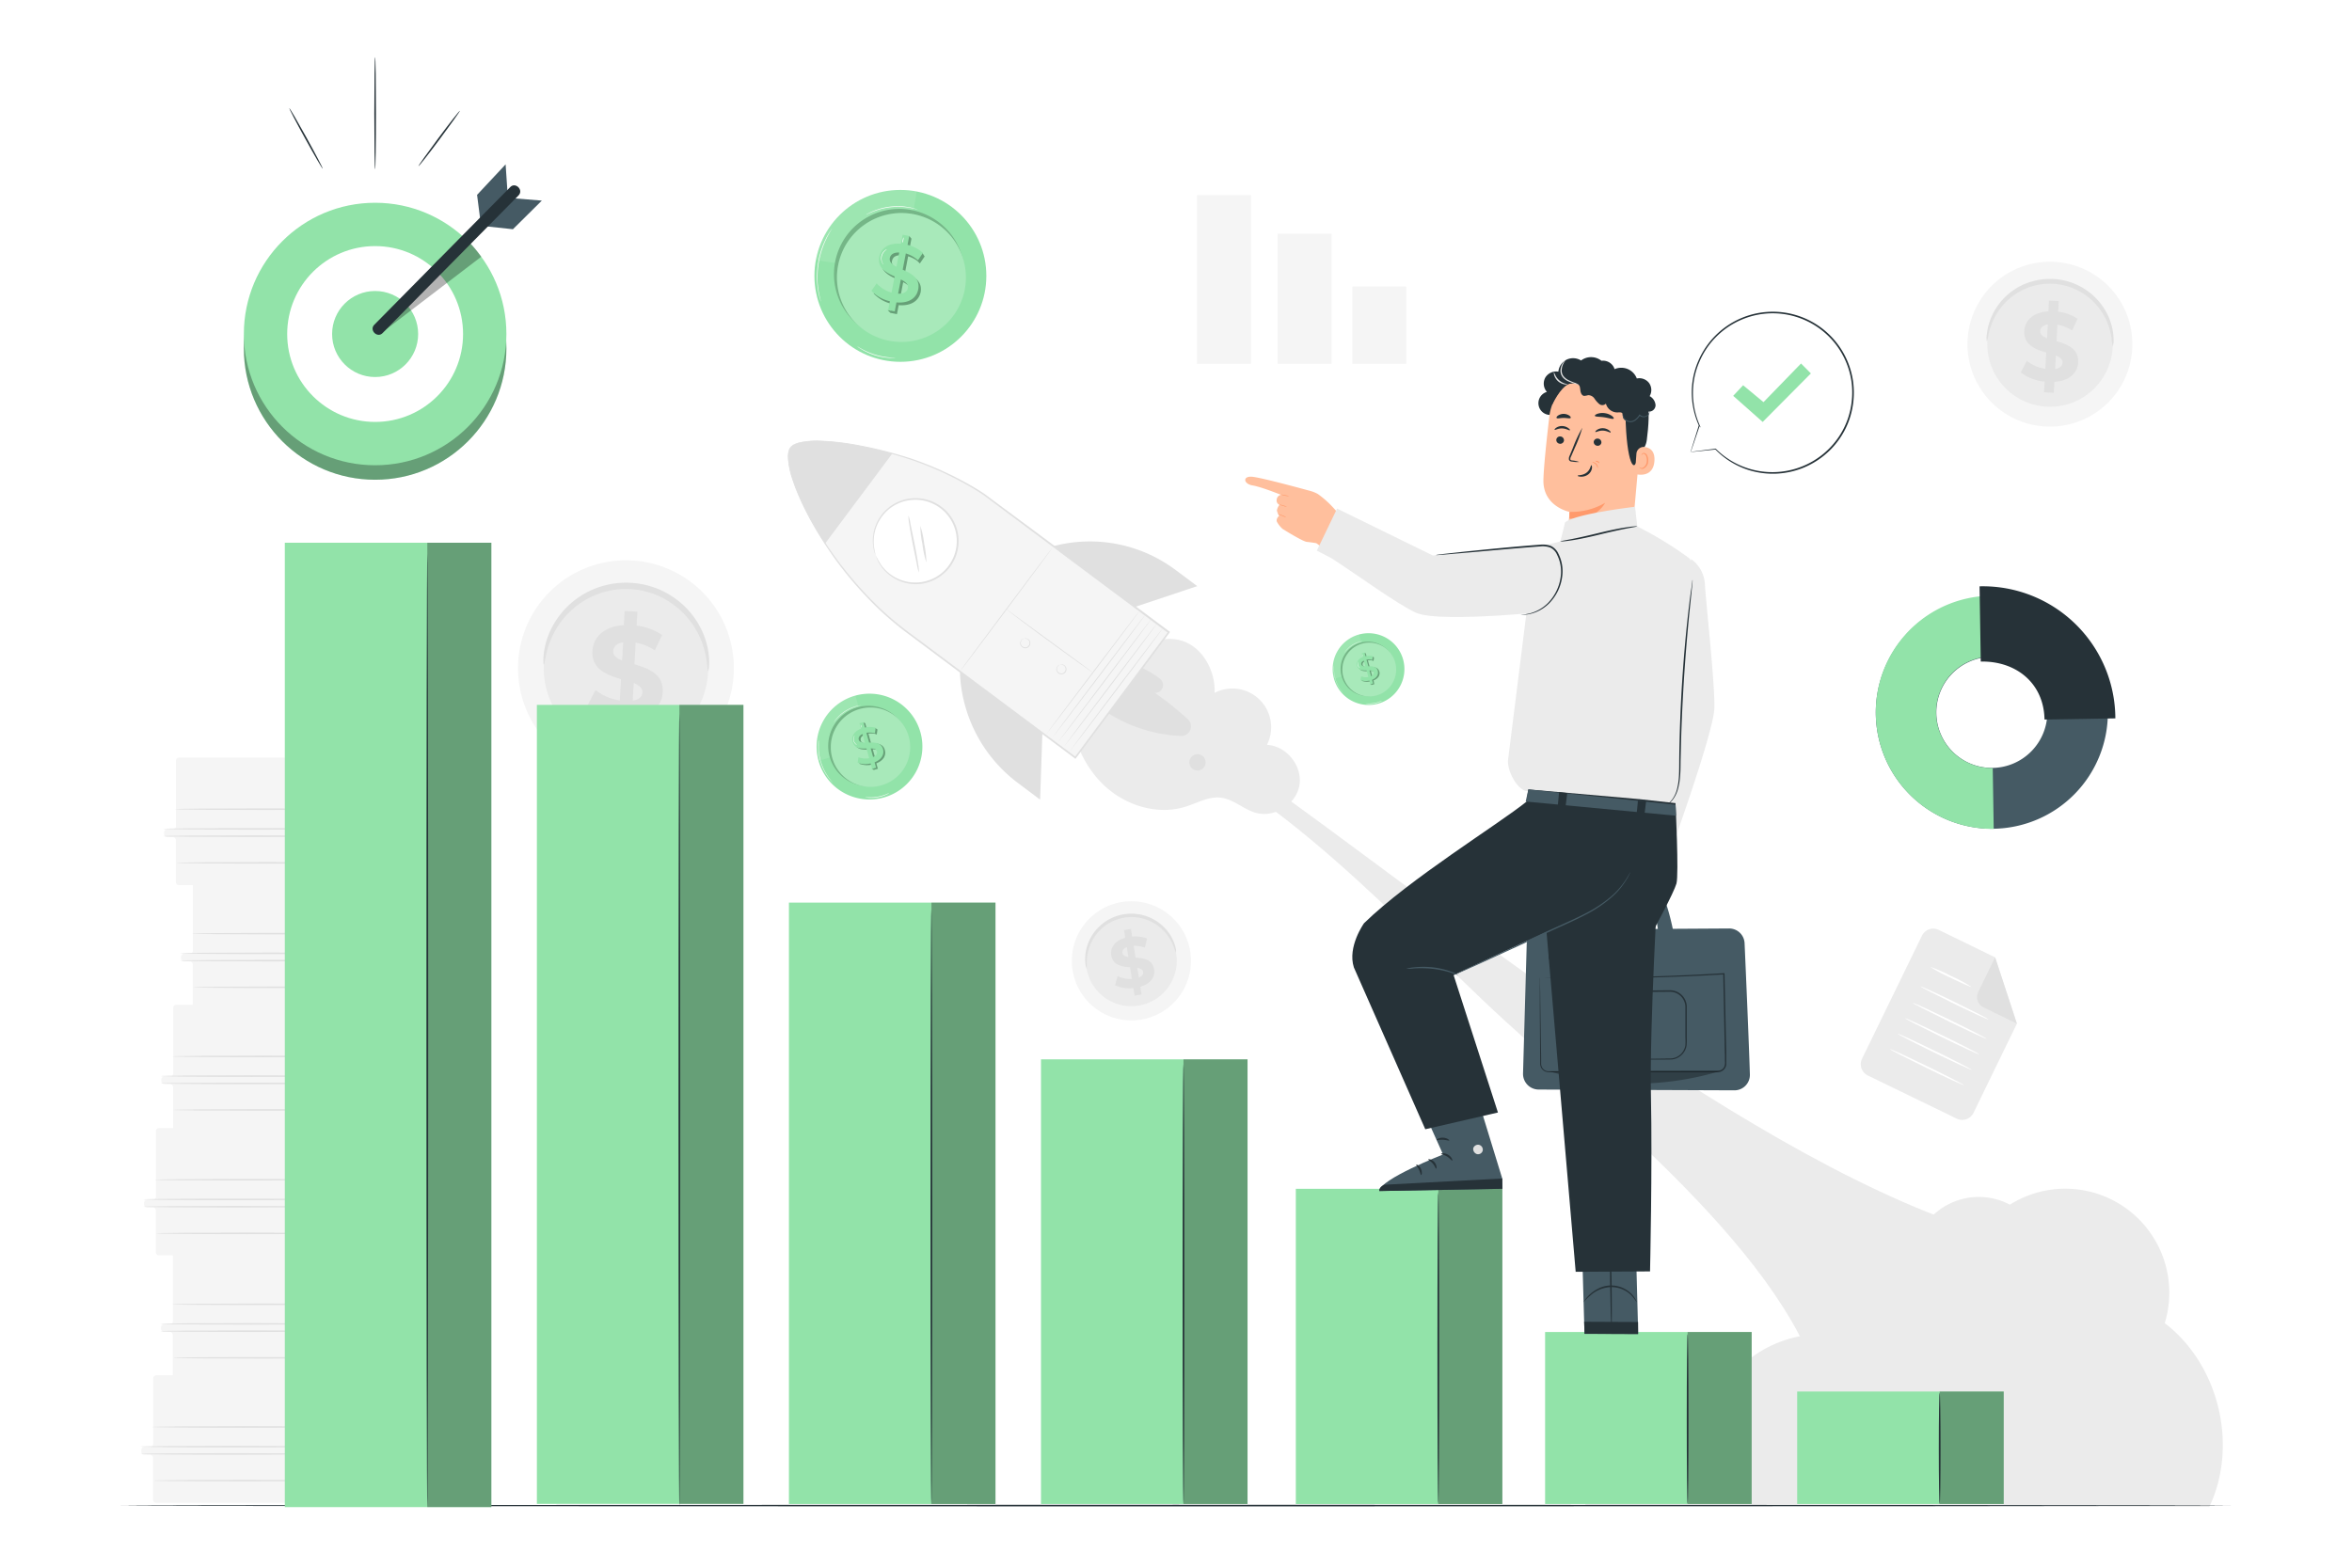 <svg class="animated" id="freepik_stories-business-mission" xmlns="http://www.w3.org/2000/svg" viewBox="0 0 750 500"
  version="1.1" xmlns:xlink="http://www.w3.org/1999/xlink" xmlns:svgjs="http://svgjs.com/svgjs">
  <style>
    svg#freepik_stories-business-mission:not(.animated) .animable {
      opacity: 0;
    }

    svg#freepik_stories-business-mission.animated #freepik--background-complete--inject-229 {
      animation: 1s 1 forwards cubic-bezier(.36, -0.01, .5, 1.38) lightSpeedRight, 3s Infinite linear shake;
      animation-delay: 0s, 1s;
    }

    svg#freepik_stories-business-mission.animated #freepik--Floor--inject-229 {
      animation: 1s 1 forwards cubic-bezier(.36, -0.01, .5, 1.38) slideDown;
      animation-delay: 0s;
    }

    svg#freepik_stories-business-mission.animated #freepik--Chart--inject-229 {
      animation: 1s 1 forwards cubic-bezier(.36, -0.01, .5, 1.38) zoomIn;
      animation-delay: 0s;
    }

    svg#freepik_stories-business-mission.animated #freepik--Coins--inject-229 {
      animation: 1s 1 forwards cubic-bezier(.36, -0.01, .5, 1.38) slideLeft, 1.5s Infinite linear spin;
      animation-delay: 0s, 1s;
    }

    svg#freepik_stories-business-mission.animated #freepik--Bars--inject-229 {
      animation: 1s 1 forwards cubic-bezier(.36, -0.01, .5, 1.38) slideUp;
      animation-delay: 0s;
    }

    svg#freepik_stories-business-mission.animated #freepik--Target--inject-229 {
      animation: 1s 1 forwards cubic-bezier(.36, -0.01, .5, 1.38) zoomOut, 1.5s Infinite linear heartbeat;
      animation-delay: 0s, 1s;
    }

    svg#freepik_stories-business-mission.animated #freepik--speech-bubble--inject-229 {
      animation: 1s 1 forwards cubic-bezier(.36, -0.01, .5, 1.38) lightSpeedRight;
      animation-delay: 0s;
    }

    svg#freepik_stories-business-mission.animated #freepik--Character--inject-229 {
      animation: 1s 1 forwards cubic-bezier(.36, -0.01, .5, 1.38) lightSpeedLeft;
      animation-delay: 0s;
    }

    @keyframes lightSpeedRight {
      from {
        transform: translate3d(50%, 0, 0) skewX(-20deg);
        opacity: 0;
      }

      60% {
        transform: skewX(10deg);
        opacity: 1;
      }

      80% {
        transform: skewX(-2deg);
      }

      to {
        opacity: 1;
        transform: translate3d(0, 0, 0);
      }
    }

    @keyframes shake {

      10%,
      90% {
        transform: translate3d(-1px, 0, 0);
      }

      20%,
      80% {
        transform: translate3d(2px, 0, 0);
      }

      30%,
      50%,
      70% {
        transform: translate3d(-4px, 0, 0);
      }

      40%,
      60% {
        transform: translate3d(4px, 0, 0);
      }
    }

    @keyframes slideDown {
      0% {
        opacity: 0;
        transform: translateY(-30px);
      }

      100% {
        opacity: 1;
        transform: translateY(0);
      }
    }

    @keyframes zoomIn {
      0% {
        opacity: 0;
        transform: scale(0.5);
      }

      100% {
        opacity: 1;
        transform: scale(1);
      }
    }

    @keyframes slideLeft {
      0% {
        opacity: 0;
        transform: translateX(-30px);
      }

      100% {
        opacity: 1;
        transform: translateX(0);
      }
    }

    @keyframes spin {
      from {
        transform: rotate(0);
      }

      to {
        transform: rotate(360deg);
      }
    }

    @keyframes slideUp {
      0% {
        opacity: 0;
        transform: translateY(30px);
      }

      100% {
        opacity: 1;
        transform: inherit;
      }
    }

    @keyframes zoomOut {
      0% {
        opacity: 0;
        transform: scale(1.5);
      }

      100% {
        opacity: 1;
        transform: scale(1);
      }
    }

    @keyframes heartbeat {
      0% {
        transform: scale(1);
      }

      10% {
        transform: scale(1.1);
      }

      30% {
        transform: scale(1);
      }

      40% {
        transform: scale(1);
      }

      50% {
        transform: scale(1.1);
      }

      60% {
        transform: scale(1);
      }

      100% {
        transform: scale(1);
      }
    }

    @keyframes lightSpeedLeft {
      from {
        transform: translate3d(-50%, 0, 0) skewX(20deg);
        opacity: 0;
      }

      60% {
        transform: skewX(-10deg);
        opacity: 1;
      }

      80% {
        transform: skewX(2deg);
      }

      to {
        opacity: 1;
        transform: translate3d(0, 0, 0);
      }
    }
  </style>
  <g id="freepik--background-complete--inject-229" class="animable" style="transform-origin: 376.823px 271.425px;">
    <path
      d="M400.18,247.38C378.15,232,376,230,364.88,209.32l-10.59,21.61c45.33,12.77,84.43,55.6,118.54,88.06,34.93,33.25,99.47,82.2,108.94,128.33,12.55-31.77,32-27.68,54.57-53.27C561.13,373.26,455,285.74,400.18,247.38Z"
      style="fill: rgb(235, 235, 235); transform-origin: 495.315px 328.32px;" id="elyqxpmzx80pn" class="animable">
    </path>
    <path
      d="M505.4,480.26c5.41-14.85,24.08-21.82,38.49-15.33l-.31-6.73A37.76,37.76,0,0,1,586.94,426c.86-11.11,12.45-20.14,23.43-18.25a21.18,21.18,0,0,1,30.54-23.53A33.17,33.17,0,0,1,690.29,422c17.28,13.21,23.52,39,14.2,58.63"
      style="fill: rgb(235, 235, 235); transform-origin: 607.103px 429.879px;" id="eldfabdgfm8kb" class="animable">
    </path>
    <path
      d="M340.73,224.56l30.34-20.65c10.88-1.43,16.69,9.33,16.23,17.07A12.36,12.36,0,0,1,404,237.56c6.2.31,11.37,6.71,10.37,12.84s-8,10.54-13.93,8.84c-3.94-1.12-7.15-4.38-11.22-4.84-3.82-.43-7.39,1.69-11.05,2.85-9.09,2.91-19.49-.36-26.35-7S341.42,234.08,340.73,224.56Z"
      style="fill: rgb(235, 235, 235); transform-origin: 377.612px 231.694px;" id="el5m4pklz2sc" class="animable">
    </path>
    <path
      d="M360.2,211.6a27.85,27.85,0,0,1,9.74,4.93,2.49,2.49,0,0,1-1.63,4.44h-.06a102.54,102.54,0,0,1,10.52,8.41,3.07,3.07,0,0,1-2.18,5.34,47,47,0,0,1-30.42-12.89Z"
      style="fill: rgb(224, 224, 224); transform-origin: 362.973px 223.161px;" id="elbtiv8h7b2xh" class="animable">
    </path>
    <path d="M306.1,214.14s0,.12,0,.24a46.2,46.2,0,0,0,18.57,35.4l7,5.26.72-21.24Z"
      style="fill: rgb(224, 224, 224); transform-origin: 319.245px 234.59px;" id="el3tcwgnds27m" class="animable">
    </path>
    <path d="M335.91,174.2l.23-.07a45.61,45.61,0,0,1,38.68,7.62l6.95,5.19-19.88,6.64Z"
      style="fill: rgb(224, 224, 224); transform-origin: 358.84px 183.132px;" id="el17gaddqivd2" class="animable">
    </path>
    <path
      d="M252,142.71c2.36-3.16,14.87-2.88,32.56,1.91A101.78,101.78,0,0,1,314,157.82l58.77,43.86-11.56,15.48-6.69,9-11.56,15.48L289.6,201.83a101.66,101.66,0,0,1-14.44-13.06,122.19,122.19,0,0,1-12-15.4c-9.93-15.31-13.46-27.5-11.1-30.66"
      style="fill: rgb(245, 245, 245); transform-origin: 312.062px 191.133px;" id="el89kge9ky55d" class="animable">
    </path>
    <line x1="363.43" y1="194.72" x2="333.69" y2="234.1"
      style="fill: rgb(245, 245, 245); transform-origin: 348.56px 214.41px;" id="elsra3hwouzjc" class="animable"></line>
    <path
      d="M333.69,234.1c.05,0,6.76-8.74,15-19.61s14.82-19.72,14.77-19.77-6.76,8.74-15,19.61S333.63,234.05,333.69,234.1Z"
      style="fill: rgb(224, 224, 224); transform-origin: 348.575px 214.41px;" id="el3pnykfvhvur" class="animable">
    </path>
    <line x1="365.34" y1="195.88" x2="335.6" y2="235.25"
      style="fill: rgb(245, 245, 245); transform-origin: 350.47px 215.565px;" id="eluc6k9wn01v" class="animable"></line>
    <path
      d="M335.6,235.25c.06,0,6.76-8.74,15-19.61s14.83-19.72,14.77-19.76-6.76,8.73-15,19.61S335.54,235.21,335.6,235.25Z"
      style="fill: rgb(224, 224, 224); transform-origin: 350.485px 215.565px;" id="elyg3njaywpw" class="animable">
    </path>
    <line x1="367.2" y1="197.31" x2="337.46" y2="236.68"
      style="fill: rgb(245, 245, 245); transform-origin: 352.33px 216.995px;" id="elq9qv56tfp1" class="animable"></line>
    <path
      d="M337.46,236.68c.05,0,6.76-8.73,15-19.6s14.82-19.73,14.77-19.77-6.76,8.73-15,19.61S337.4,236.64,337.46,236.68Z"
      style="fill: rgb(224, 224, 224); transform-origin: 352.345px 216.995px;" id="elhg8ljxr3a" class="animable"></path>
    <line x1="369.05" y1="198.74" x2="339.31" y2="238.12"
      style="fill: rgb(245, 245, 245); transform-origin: 354.18px 218.43px;" id="elpkyia4g8cbb" class="animable"></line>
    <path
      d="M339.31,238.12c.06,0,6.77-8.74,15-19.61s14.82-19.72,14.76-19.77-6.76,8.74-15,19.61S339.26,238.07,339.31,238.12Z"
      style="fill: rgb(224, 224, 224); transform-origin: 354.19px 218.43px;" id="elb61xzyllv6s" class="animable"></path>
    <line x1="370.91" y1="200.18" x2="341.17" y2="239.55"
      style="fill: rgb(245, 245, 245); transform-origin: 356.04px 219.865px;" id="el2sg37i3npeq" class="animable">
    </line>
    <path
      d="M341.17,239.55c.06,0,6.76-8.73,15-19.6s14.83-19.73,14.77-19.77-6.76,8.73-15,19.61S341.11,239.51,341.17,239.55Z"
      style="fill: rgb(224, 224, 224); transform-origin: 356.055px 219.865px;" id="elkj4ik8jhrdg" class="animable">
    </path>
    <path
      d="M321,194.28l.24.25c.17.17.43.36.77.64.67.54,1.66,1.31,2.89,2.24,2.45,1.86,5.88,4.4,9.68,7.18s7.26,5.27,9.77,7.07l3,2.11.82.56.29.19s-.08-.09-.26-.23l-.79-.6-2.93-2.18-9.73-7.13L325,197.26l-2.94-2.17c-.34-.26-.62-.45-.79-.6A1.34,1.34,0,0,0,321,194.28Z"
      style="fill: rgb(224, 224, 224); transform-origin: 334.73px 204.4px;" id="elq4wlsiwy2ys" class="animable"></path>
    <path
      d="M306.1,214.14c.06.05,6.73-8.78,14.9-19.71s14.75-19.83,14.69-19.87-6.73,8.78-14.9,19.71S306,214.1,306.1,214.14Z"
      style="fill: rgb(224, 224, 224); transform-origin: 320.895px 194.35px;" id="el343bp3c7ucd" class="animable">
    </path>
    <path
      d="M338,212s-.14,0-.36.11a1.54,1.54,0,0,0-.67.77,1.5,1.5,0,0,0,.17,1.51,1.61,1.61,0,0,0,2.92-.8,1.49,1.49,0,0,0-.62-1.38,1.56,1.56,0,0,0-1-.33c-.24,0-.37.07-.36.09s.13,0,.36,0a1.75,1.75,0,0,1,.86.37,1.34,1.34,0,0,1,.49,1.21,1.45,1.45,0,0,1-1,1.2,1.47,1.47,0,0,1-1.48-.52,1.31,1.31,0,0,1-.19-1.29,1.55,1.55,0,0,1,.56-.75C337.87,212,338,212,338,212Z"
      style="fill: rgb(224, 224, 224); transform-origin: 338.455px 213.475px;" id="elbw1j2thzy3v" class="animable">
    </path>
    <path
      d="M326.47,203.68a.73.73,0,0,0-.36.11,1.67,1.67,0,0,0-.67.78,1.49,1.49,0,0,0,.18,1.5,1.6,1.6,0,0,0,2.91-.8,1.5,1.5,0,0,0-.61-1.38,1.61,1.61,0,0,0-1-.32.69.69,0,0,0-.36.08,2.63,2.63,0,0,0,.36,0,1.58,1.58,0,0,1,.86.37,1.29,1.29,0,0,1,.49,1.2,1.37,1.37,0,0,1-2.48.68,1.31,1.31,0,0,1-.19-1.29,1.59,1.59,0,0,1,.55-.75C326.35,203.74,326.48,203.7,326.47,203.68Z"
      style="fill: rgb(224, 224, 224); transform-origin: 326.927px 205.163px;" id="elr3bkk1dirx" class="animable">
    </path>
    <path d="M381,240.69a2.6,2.6,0,1,1-.18.07" style="fill: rgb(224, 224, 224); transform-origin: 381.852px 243.147px;"
      id="elq9u1znk294j" class="animable"></path>
    <path d="M279.24,177.1a13.46,13.46,0,1,0,8.15-17.2A13.46,13.46,0,0,0,279.24,177.1Z"
      style="fill: rgb(255, 255, 255); transform-origin: 291.917px 172.576px;" id="el07vztt78eqx6" class="animable">
    </path>
    <path
      d="M279.24,177.1a26.52,26.52,0,0,1-.6-3.24,13.43,13.43,0,0,1,2.18-8.5,13.16,13.16,0,0,1,4.43-4.19A13.36,13.36,0,0,1,292,159.4a13.3,13.3,0,0,1,7.3,2.28,13.12,13.12,0,0,1,5.24,14.66,13.32,13.32,0,0,1-4.21,6.39,13.21,13.21,0,0,1-12.4,2.46,13.35,13.35,0,0,1-7.07-5.2,27,27,0,0,1-1.6-2.89,4.76,4.76,0,0,0,.28.82,6,6,0,0,0,.42,1,9.79,9.79,0,0,0,.71,1.24,13.53,13.53,0,0,0,13.41,6,13.61,13.61,0,0,0,6.59-3,12.62,12.62,0,0,0,2.66-2.92,13,13,0,0,0,1.76-3.72,13.65,13.65,0,0,0-5.47-15.3,13.74,13.74,0,0,0-7.62-2.34,13.69,13.69,0,0,0-7,1.89,13.54,13.54,0,0,0-6.59,13.13,9.57,9.57,0,0,0,.24,1.41,5.49,5.49,0,0,0,.28,1A4.64,4.64,0,0,0,279.24,177.1Z"
      style="fill: rgb(224, 224, 224); transform-origin: 292.003px 172.599px;" id="elem048vax77i" class="animable">
    </path>
    <path d="M252,142.71c2.36-3.16,14.87-2.88,32.56,1.91l-21.46,28.75c-9.93-15.31-13.46-27.5-11.1-30.66"
      style="fill: rgb(224, 224, 224); transform-origin: 267.927px 156.998px;" id="el4xy6kg4odi3" class="animable">
    </path>
    <path
      d="M252,142.71s-.12.19-.35.6a6.21,6.21,0,0,0-.4,2,24,24,0,0,0,1.46,7.76c2.15,6.54,6.62,15.62,13.94,25.73a121.11,121.11,0,0,0,13.49,15.4,104.91,104.91,0,0,0,8.75,7.42l9.77,7.31,44.06,32.92.23.17.17-.23,14.91-20c5.1-6.85,10.12-13.57,14.9-20l.17-.23-.23-.18-44.1-32.86L319,161.29l-4.67-3.48c-1.58-1.12-3.19-2.08-4.79-3a107.93,107.93,0,0,0-18.64-8.44,131.63,131.63,0,0,0-16.23-4.22,83.31,83.31,0,0,0-12.48-1.57,24.63,24.63,0,0,0-7.87.7,9.15,9.15,0,0,0-1.1.46,6,6,0,0,0-.72.47c-.33.33-.48.51-.48.51l.51-.47a7.72,7.72,0,0,1,.73-.44,10.6,10.6,0,0,1,1.1-.43,25.24,25.24,0,0,1,7.82-.59,85.34,85.34,0,0,1,12.43,1.65,134.83,134.83,0,0,1,16.16,4.29,107.92,107.92,0,0,1,18.54,8.47c1.59.92,3.2,1.9,4.74,3l4.66,3.49,9.78,7.31,44.06,32.92-.06-.41-14.91,20-14.9,20,.4-.06L299,208.53l-9.78-7.29a102.42,102.42,0,0,1-8.74-7.36A120.71,120.71,0,0,1,267,178.58c-7.34-10-11.85-19.07-14.06-25.57a24.74,24.74,0,0,1-1.54-7.69,6.48,6.48,0,0,1,.34-2C252,142.93,252,142.71,252,142.71Z"
      style="fill: rgb(224, 224, 224); transform-origin: 312.175px 191.268px;" id="el61x5109wshe" class="animable">
    </path>
    <path
      d="M293,182.58a11.52,11.52,0,0,0-.23-2.71c-.23-1.66-.64-3.93-1.13-6.43l-1.31-6.4a13.89,13.89,0,0,0-.63-2.64,10.88,10.88,0,0,0,.23,2.71c.23,1.66.64,3.94,1.13,6.44s.93,4.54,1.3,6.39A14.3,14.3,0,0,0,293,182.58Z"
      style="fill: rgb(224, 224, 224); transform-origin: 291.349px 173.49px;" id="el889spiuu3h" class="animable"></path>
    <path
      d="M295.4,179.42a30.31,30.31,0,0,0-.67-5.9,30,30,0,0,0-1.25-5.81,30,30,0,0,0,.67,5.9A30.49,30.49,0,0,0,295.4,179.42Z"
      style="fill: rgb(224, 224, 224); transform-origin: 294.44px 173.565px;" id="elc8t6stvq6r6" class="animable">
    </path>
    <path
      d="M624,356.8,595.57,343a4,4,0,0,1-1.83-5.29l19.15-39.32a4,4,0,0,1,5.29-1.83l18,8.78,6.95,21.17L629.27,355A4,4,0,0,1,624,356.8Z"
      style="fill: rgb(235, 235, 235); transform-origin: 618.243px 326.679px;" id="eltkkguyk8y4i" class="animable">
    </path>
    <path d="M636.2,305.31l-5.39,11.07a3.67,3.67,0,0,0,1.69,4.91l10.65,5.19Z"
      style="fill: rgb(224, 224, 224); transform-origin: 636.794px 315.895px;" id="elhdh02iawxhk" class="animable">
    </path>
    <path
      d="M628.65,314.76c-.07.15-3.07-1.17-6.7-2.94a47.45,47.45,0,0,1-6.45-3.46,47.36,47.36,0,0,1,6.7,2.95A46.81,46.81,0,0,1,628.65,314.76Z"
      style="fill: rgb(255, 255, 255); transform-origin: 622.075px 311.566px;" id="elqwz9swmlfaj" class="animable">
    </path>
    <path d="M634.09,325.15c-.07.15-5-2.1-10.94-5s-10.76-5.38-10.7-5.52,5,2.1,10.95,5S634.16,325,634.09,325.15Z"
      style="fill: rgb(255, 255, 255); transform-origin: 623.27px 319.89px;" id="elchub2gzk64b" class="animable"></path>
    <path
      d="M633.49,331.33c-.07.14-5.4-2.31-11.91-5.49s-11.74-5.85-11.67-6,5.4,2.31,11.92,5.48S633.56,331.19,633.49,331.33Z"
      style="fill: rgb(255, 255, 255); transform-origin: 621.7px 325.585px;" id="eln0m2ns3hw" class="animable"></path>
    <path
      d="M631.09,336.26c-.07.14-5.4-2.31-11.91-5.49s-11.74-5.85-11.67-6,5.4,2.31,11.92,5.48S631.16,336.12,631.09,336.26Z"
      style="fill: rgb(255, 255, 255); transform-origin: 619.3px 330.515px;" id="ela6hmnc6ypeh" class="animable"></path>
    <path
      d="M628.69,341.19c-.07.14-5.4-2.31-11.92-5.49s-11.73-5.85-11.66-6,5.4,2.31,11.92,5.48S628.76,341.05,628.69,341.19Z"
      style="fill: rgb(255, 255, 255); transform-origin: 616.9px 335.445px;" id="elnjegj43kkij" class="animable"></path>
    <path
      d="M626.29,346.12c-.07.14-5.41-2.31-11.92-5.49s-11.73-5.85-11.66-6,5.4,2.31,11.91,5.48S626.36,346,626.29,346.12Z"
      style="fill: rgb(255, 255, 255); transform-origin: 614.5px 340.375px;" id="elmlbapf44tx" class="animable"></path>
    <path d="M233.93,215.45A34.41,34.41,0,1,1,202,178.79,34.38,34.38,0,0,1,233.93,215.45Z"
      style="fill: rgb(245, 245, 245); transform-origin: 199.6px 213.116px;" id="eleew7cxmfk5t" class="animable"></path>
    <path d="M225.76,214.88a26.22,26.22,0,1,1-24.33-27.94A26.19,26.19,0,0,1,225.76,214.88Z"
      style="fill: rgb(235, 235, 235); transform-origin: 199.602px 213.096px;" id="el00jxkbqd6cbh8" class="animable">
    </path>
    <path
      d="M225.81,214.06c-.16,0-.19-1.17-.47-3.2a27.66,27.66,0,0,0-2.46-8.23,26.15,26.15,0,0,0-8-9.67,25.94,25.94,0,0,0-3.07-2,26.42,26.42,0,0,0-3.46-1.56,26.14,26.14,0,0,0-3.79-1.05,26.6,26.6,0,0,0-4-.48,28.44,28.44,0,0,0-4,.16,25.6,25.6,0,0,0-3.86.77,23.67,23.67,0,0,0-3.57,1.29,22.87,22.87,0,0,0-3.21,1.72,25.85,25.85,0,0,0-5.19,4.29,26.53,26.53,0,0,0-3.51,4.74,28,28,0,0,0-3.08,8c-.43,2-.55,3.16-.71,3.15s-.26-1.17-.06-3.27a24.28,24.28,0,0,1,2.61-8.57,26.27,26.27,0,0,1,3.51-5.17,26.6,26.6,0,0,1,5.43-4.74,26.09,26.09,0,0,1,3.41-1.91,25.37,25.37,0,0,1,3.83-1.43,26.91,26.91,0,0,1,4.16-.86,28.65,28.65,0,0,1,4.36-.18,28.13,28.13,0,0,1,4.34.52,26.89,26.89,0,0,1,4.07,1.17,26.8,26.8,0,0,1,12,9,26.64,26.64,0,0,1,3.11,5.43,24.31,24.31,0,0,1,1.94,8.75C226.16,212.91,225.93,214.06,225.81,214.06Z"
      style="fill: rgb(224, 224, 224); transform-origin: 199.7px 199.951px;" id="elvrimtg65kcg" class="animable"></path>
    <path
      d="M201.46,228.85l-.25,4.56-4.07-.22.25-4.44c-4-.47-7.82-1.95-10-3.82l2.51-4.85a16.38,16.38,0,0,0,7.74,3.33l.38-6.8c-4.46-1.35-9.43-3.13-9.1-9,.24-4.31,3.58-7.85,10-8.22l.26-4.52,4.07.22-.25,4.44a18.53,18.53,0,0,1,8.13,3l-2.31,4.89a16.94,16.94,0,0,0-6.12-2.46l-.38,6.92c4.46,1.31,9.34,3.1,9,8.84C211.2,224.94,207.9,228.44,201.46,228.85Zm-3.07-18.22.32-5.78c-2.18.36-3.1,1.5-3.18,2.84S196.63,210,198.39,210.63Zm6.46,10.2c.08-1.42-1.06-2.26-2.77-3l-.32,5.62C203.82,223.14,204.78,222.13,204.85,220.83Z"
      style="fill: rgb(224, 224, 224); transform-origin: 199.363px 214.14px;" id="elaocjy2f04p" class="animable"></path>
    <path d="M679.9,111.55a26.29,26.29,0,1,1-24.39-28A26.26,26.26,0,0,1,679.9,111.55Z"
      style="fill: rgb(245, 245, 245); transform-origin: 653.671px 109.776px;" id="elr54d02vp43" class="animable">
    </path>
    <path d="M673.66,111.11a20,20,0,1,1-18.59-21.34A20,20,0,0,1,673.66,111.11Z"
      style="fill: rgb(235, 235, 235); transform-origin: 653.708px 109.724px;" id="elsqalu7jvhe" class="animable">
    </path>
    <path
      d="M673.7,110.49a12.65,12.65,0,0,1-.36-2.45,21.24,21.24,0,0,0-1.87-6.28,20.71,20.71,0,0,0-2.4-3.82,20,20,0,0,0-3.7-3.58A18.6,18.6,0,0,0,663,92.87a18.16,18.16,0,0,0-2.65-1.2,20.48,20.48,0,0,0-2.89-.81,22,22,0,0,0-3.07-.36,21.07,21.07,0,0,0-3.09.13,19,19,0,0,0-3,.58,19.45,19.45,0,0,0-2.72,1,18,18,0,0,0-2.46,1.32,20,20,0,0,0-6.64,6.9,21.35,21.35,0,0,0-2.36,6.12,12.05,12.05,0,0,1-.54,2.41,6,6,0,0,1,0-2.5,18.63,18.63,0,0,1,2-6.55,20.51,20.51,0,0,1,2.69-4,20.72,20.72,0,0,1,4.14-3.62,21.31,21.31,0,0,1,2.62-1.46A19.52,19.52,0,0,1,648,89.77a20.36,20.36,0,0,1,3.18-.66,21.62,21.62,0,0,1,3.33-.14,22.51,22.51,0,0,1,3.31.4,20,20,0,0,1,3.12.9,19.25,19.25,0,0,1,2.83,1.32,18.85,18.85,0,0,1,2.49,1.65,20.36,20.36,0,0,1,3.85,3.93,20.1,20.1,0,0,1,2.38,4.14,18.66,18.66,0,0,1,1.48,6.68A6,6,0,0,1,673.7,110.49Z"
      style="fill: rgb(224, 224, 224); transform-origin: 653.725px 99.723px;" id="elxu5xmhcz3t" class="animable">
    </path>
    <path
      d="M655.1,121.79l-.19,3.49-3.11-.18.18-3.39a14.67,14.67,0,0,1-7.6-2.92l1.92-3.7a12.63,12.63,0,0,0,5.91,2.55l.29-5.2c-3.41-1-7.2-2.4-7-6.85.18-3.3,2.73-6,7.68-6.28l.19-3.45,3.11.17-.19,3.39a14,14,0,0,1,6.21,2.25l-1.76,3.74a12.75,12.75,0,0,0-4.67-1.88l-.3,5.29c3.41,1,7.14,2.36,6.9,6.75C662.54,118.8,660,121.47,655.1,121.79Zm-2.35-13.92.25-4.42c-1.67.28-2.37,1.15-2.43,2.17S651.41,107.36,652.75,107.87Zm4.94,7.79c.06-1.09-.81-1.73-2.12-2.27l-.24,4.29C656.9,117.43,657.63,116.66,657.69,115.66Z"
      style="fill: rgb(224, 224, 224); transform-origin: 653.53px 110.57px;" id="els5invofjpnd" class="animable"></path>
    <path d="M379.57,303.65a19,19,0,1,1-21.54-16A19,19,0,0,1,379.57,303.65Z"
      style="fill: rgb(245, 245, 245); transform-origin: 360.777px 306.45px;" id="els18efanbw7o" class="animable">
    </path>
    <path d="M375.09,304.3a14.49,14.49,0,1,1-16.41-12.22A14.47,14.47,0,0,1,375.09,304.3Z"
      style="fill: rgb(235, 235, 235); transform-origin: 360.756px 306.419px;" id="elbj5gwuer5gk" class="animable">
    </path>
    <path
      d="M375,303.85a8,8,0,0,1-.63-1.66,15.38,15.38,0,0,0-2.3-4.16,14.16,14.16,0,0,0-5.44-4.28,12.89,12.89,0,0,0-1.89-.7,13.55,13.55,0,0,0-2-.44,14.75,14.75,0,0,0-4.39.09,16.67,16.67,0,0,0-2.16.56,14.91,14.91,0,0,0-2,.87,14.31,14.31,0,0,0-1.77,1.11,14,14,0,0,0-1.53,1.31,14.37,14.37,0,0,0-2.3,2.93,14.79,14.79,0,0,0-1.34,3,15.61,15.61,0,0,0-.72,4.69,9.6,9.6,0,0,1,0,1.78,4.2,4.2,0,0,1-.42-1.76,13.29,13.29,0,0,1,.4-4.93,15,15,0,0,1,1.29-3.21,14.73,14.73,0,0,1,2.37-3.19,14,14,0,0,1,1.62-1.43,13.74,13.74,0,0,1,1.9-1.23,15.27,15.27,0,0,1,2.14-.95,15.16,15.16,0,0,1,4.74-.84,15.17,15.17,0,0,1,2.34.16,14.34,14.34,0,0,1,2.2.49,15,15,0,0,1,2,.79,14.64,14.64,0,0,1,3.33,2.18,14.38,14.38,0,0,1,2.32,2.57,13.37,13.37,0,0,1,2.07,4.49A4.44,4.44,0,0,1,375,303.85Z"
      style="fill: rgb(224, 224, 224); transform-origin: 360.53px 300.18px;" id="elhajrzgyl43f" class="animable"></path>
    <path
      d="M363.62,314.7l.4,2.49-2.22.36-.39-2.42a10.78,10.78,0,0,1-5.83-.9l.79-2.91a9.07,9.07,0,0,0,4.57.89l-.59-3.72c-2.57-.2-5.46-.58-6-3.76-.38-2.36,1-4.66,4.46-5.62l-.39-2.47,2.22-.36.39,2.43a10.12,10.12,0,0,1,4.73.63l-.67,2.91a9.39,9.39,0,0,0-3.59-.61l.61,3.79c2.56.18,5.41.57,5.91,3.7C368.42,311.45,367.05,313.72,363.62,314.7Zm-3.8-9.48-.5-3.15c-1.14.45-1.5,1.17-1.39,1.91S358.79,305.07,359.82,305.22Zm4.69,4.75c-.13-.78-.84-1.09-1.85-1.28l.49,3.08C364.23,311.34,364.62,310.69,364.51,310Z"
      style="fill: rgb(224, 224, 224); transform-origin: 361.188px 306.915px;" id="ely233rxpe7b" class="animable">
    </path>
    <path
      d="M49.72,360.79v20.88a1,1,0,0,1-1,1H46.93a1,1,0,0,0-1,1v.42a1,1,0,0,0,1,1h1.76a1,1,0,0,1,1,1v13.3a1,1,0,0,0,1,1h69.6a1,1,0,0,0,1-1V387.63a1,1,0,0,0-1-1h-3.24a1,1,0,0,1-1-1v-1a1,1,0,0,1,1-1h3.24a1,1,0,0,0,1-1V380a1,1,0,0,1,1-1h.29a1,1,0,0,0,1-1h0a1,1,0,0,0-1-1H122a1,1,0,0,1-1-1V360.79a1,1,0,0,0-1-1H50.76A1,1,0,0,0,49.72,360.79Z"
      style="fill: rgb(245, 245, 245); transform-origin: 84.755px 380.09px;" id="el7g2wt3smgbr" class="animable"></path>
    <path
      d="M102.36,360.85v38.43a1,1,0,0,0,1,1h17a1,1,0,0,0,1-1V387.37a1,1,0,0,0-1-1h-3.24a1,1,0,0,1-1-1v-.7a1,1,0,0,1,1-1l3.2.06a1,1,0,0,0,1-1v-2.47a1,1,0,0,1,1-1h.31a1,1,0,0,0,1-1.06v-.31a1,1,0,0,0-1-1l-.79,0a1,1,0,0,1-1-1V360.79a1,1,0,0,0-1-1l-16.51.06A1,1,0,0,0,102.36,360.85Z"
      style="fill: rgb(224, 224, 224); transform-origin: 112.996px 380.035px;" id="el6foug9dvkev" class="animable">
    </path>
    <path d="M103.72,384.88c0,.14-13,.25-29,.25s-29-.11-29-.25,13-.26,29-.26S103.72,384.74,103.72,384.88Z"
      style="fill: rgb(224, 224, 224); transform-origin: 74.72px 384.875px;" id="eldpwcu8xpkj9" class="animable"></path>
    <path d="M103.72,382.54c0,.14-13,.26-29,.26s-29-.12-29-.26,13-.25,29-.25S103.72,382.4,103.72,382.54Z"
      style="fill: rgb(224, 224, 224); transform-origin: 74.72px 382.545px;" id="el0k9av9vuei2d" class="animable">
    </path>
    <path d="M107.44,376.27c0,.14-13,.25-29,.25s-29-.11-29-.25,13-.26,29-.26S107.44,376.12,107.44,376.27Z"
      style="fill: rgb(224, 224, 224); transform-origin: 78.44px 376.265px;" id="elp1x1q709hk" class="animable"></path>
    <path d="M107.8,393.37c0,.14-13,.26-29,.26s-29-.12-29-.26,13-.25,29-.25S107.8,393.23,107.8,393.37Z"
      style="fill: rgb(224, 224, 224); transform-origin: 78.8px 393.375px;" id="eliyltf82uc5m" class="animable"></path>
    <path
      d="M55.13,400.48v20.89a1,1,0,0,1-1,1H52.33a1,1,0,0,0-1,1v.42a1,1,0,0,0,1,1h1.76a1,1,0,0,1,1,1v13.29a1,1,0,0,0,1,1h69.59a1,1,0,0,0,1-1V427.32a1,1,0,0,0-1-1h-3.23a1,1,0,0,1-1-1v-1a1,1,0,0,1,1-1h3.23a1,1,0,0,0,1-1v-2.5a1,1,0,0,1,1-1h.28a1,1,0,0,0,1-1h0a1,1,0,0,0-1-1h-.72a1,1,0,0,1-1-1V400.48a1,1,0,0,0-1-1H56.17A1,1,0,0,0,55.13,400.48Z"
      style="fill: rgb(245, 245, 245); transform-origin: 90.145px 419.78px;" id="el726ud1dq4xm" class="animable"></path>
    <path
      d="M107.77,400.54V439a1,1,0,0,0,1,1h17a1,1,0,0,0,1-1V427.06a1,1,0,0,0-1-1h-3.23a1,1,0,0,1-1-1v-.7a1,1,0,0,1,1.06-1l3.19.06a1,1,0,0,0,1.06-1V419.8a1,1,0,0,1,1-1h.31a1,1,0,0,0,1-1.06v-.3a1,1,0,0,0-1-1l-.8,0a1,1,0,0,1-1-1V400.48a1,1,0,0,0-1-1l-16.52.06A1,1,0,0,0,107.77,400.54Z"
      style="fill: rgb(224, 224, 224); transform-origin: 118.466px 419.74px;" id="ellrqkg4twdkk" class="animable">
    </path>
    <path d="M109.13,424.57c0,.14-13,.25-29,.25s-29-.11-29-.25,13-.26,29-.26S109.13,424.43,109.13,424.57Z"
      style="fill: rgb(224, 224, 224); transform-origin: 80.13px 424.565px;" id="els8a3lnczgxb" class="animable"></path>
    <path d="M109.13,422.23c0,.15-13,.26-29,.26s-29-.11-29-.26,13-.25,29-.25S109.13,422.09,109.13,422.23Z"
      style="fill: rgb(224, 224, 224); transform-origin: 80.13px 422.235px;" id="elrycjq2vjzbm" class="animable"></path>
    <path d="M112.85,416c0,.14-13,.25-29,.25s-29-.11-29-.25,13-.26,29-.26S112.85,415.82,112.85,416Z"
      style="fill: rgb(224, 224, 224); transform-origin: 83.85px 415.995px;" id="elrewwykrpyjc" class="animable"></path>
    <path d="M113.2,433.06c0,.15-13,.26-29,.26s-29-.11-29-.26,13-.25,29-.25S113.2,432.92,113.2,433.06Z"
      style="fill: rgb(224, 224, 224); transform-origin: 84.2px 433.065px;" id="elw7qgld8f42g" class="animable"></path>
    <path
      d="M48.85,439.64v20.88a1,1,0,0,1-1,1H46.05a1,1,0,0,0-1,1V463a1,1,0,0,0,1,1h1.76a1,1,0,0,1,1,1v13.3a1,1,0,0,0,1,1h69.59a1,1,0,0,0,1-1V466.48a1,1,0,0,0-1-1h-3.23a1,1,0,0,1-1-1v-1a1,1,0,0,1,1-1h3.23a1,1,0,0,0,1-1v-2.49a1,1,0,0,1,1-1h.28a1,1,0,0,0,1-1h0a1,1,0,0,0-1-1h-.72a1,1,0,0,1-1-1V439.64a1,1,0,0,0-1-1H49.89A1,1,0,0,0,48.85,439.64Z"
      style="fill: rgb(245, 245, 245); transform-origin: 83.865px 458.97px;" id="el316dfcuvuxd" class="animable"></path>
    <path
      d="M101.49,439.7v38.43a1,1,0,0,0,1,1h17a1,1,0,0,0,1-1V466.22a1,1,0,0,0-1-1h-3.23a1,1,0,0,1-1-1v-.69a1,1,0,0,1,1.06-1l3.19.06a1,1,0,0,0,1.06-1V459a1,1,0,0,1,1-1h.3a1,1,0,0,0,1-1.06v-.31a1,1,0,0,0-1-1l-.8,0a1,1,0,0,1-1-1V439.64a1,1,0,0,0-1-1l-16.52.06A1,1,0,0,0,101.49,439.7Z"
      style="fill: rgb(224, 224, 224); transform-origin: 112.181px 458.885px;" id="elu5olek1srlm" class="animable">
    </path>
    <path d="M102.84,463.72c0,.14-13,.26-29,.26s-29-.12-29-.26,13-.25,29-.25S102.84,463.58,102.84,463.72Z"
      style="fill: rgb(224, 224, 224); transform-origin: 73.84px 463.725px;" id="elb1tmmb48w5" class="animable"></path>
    <path d="M102.84,461.39c0,.14-13,.26-29,.26s-29-.12-29-.26,13-.25,29-.25S102.84,461.25,102.84,461.39Z"
      style="fill: rgb(224, 224, 224); transform-origin: 73.84px 461.395px;" id="el337pob4wi3w" class="animable"></path>
    <path d="M106.56,455.11c0,.14-13,.26-29,.26s-29-.12-29-.26,13-.25,29-.25S106.56,455,106.56,455.11Z"
      style="fill: rgb(224, 224, 224); transform-origin: 77.56px 455.115px;" id="elitbi148q2t" class="animable"></path>
    <path d="M106.92,472.22c0,.14-13,.26-29,.26s-29-.12-29-.26S62,472,78,472,106.92,472.08,106.92,472.22Z"
      style="fill: rgb(224, 224, 224); transform-origin: 77.92px 472.24px;" id="el57qd5l88ev4" class="animable"></path>
    <path
      d="M56.11,242.61v20.88a1,1,0,0,1-1,1H53.31a1,1,0,0,0-1,1V266a1,1,0,0,0,1,1h1.76a1,1,0,0,1,1,1v13.3a1,1,0,0,0,1,1h69.59a1,1,0,0,0,1-1V269.45a1,1,0,0,0-1-1h-3.23a1,1,0,0,1-1-1v-1a1,1,0,0,1,1-1h3.23a1,1,0,0,0,1-1v-2.49a1,1,0,0,1,1-1h.28a1,1,0,0,0,1-1h0a1,1,0,0,0-1-1h-.73a1,1,0,0,1-1-1V242.61a1,1,0,0,0-1-1H57.15A1,1,0,0,0,56.11,242.61Z"
      style="fill: rgb(245, 245, 245); transform-origin: 91.125px 261.955px;" id="elip06dmrfdhp" class="animable">
    </path>
    <path
      d="M108.75,242.67V281.1a1,1,0,0,0,1,1h17a1,1,0,0,0,1-1V269.19a1,1,0,0,0-1-1h-3.23a1,1,0,0,1-1-1v-.7a1,1,0,0,1,1.06-1l3.19.06a1,1,0,0,0,1.06-1v-2.47a1,1,0,0,1,1-1h.3a1,1,0,0,0,1-1.06v-.31a1,1,0,0,0-1-1l-.79,0a1,1,0,0,1-1-1V242.61a1,1,0,0,0-1-1l-16.51.06A1,1,0,0,0,108.75,242.67Z"
      style="fill: rgb(224, 224, 224); transform-origin: 119.441px 261.855px;" id="elt84elptpwxq" class="animable">
    </path>
    <path d="M110.1,266.69c0,.15-13,.26-29,.26s-29-.11-29-.26,13-.25,29-.25S110.1,266.55,110.1,266.69Z"
      style="fill: rgb(224, 224, 224); transform-origin: 81.1px 266.695px;" id="el2rerkvfpoyh" class="animable"></path>
    <path d="M110.1,264.36c0,.14-13,.26-29,.26s-29-.12-29-.26,13-.25,29-.25S110.1,264.22,110.1,264.36Z"
      style="fill: rgb(224, 224, 224); transform-origin: 81.1px 264.365px;" id="elwwr9u3xcqqe" class="animable"></path>
    <path d="M113.82,258.08c0,.15-13,.26-29,.26s-29-.11-29-.26,13-.25,29-.25S113.82,257.94,113.82,258.08Z"
      style="fill: rgb(224, 224, 224); transform-origin: 84.82px 258.085px;" id="elu78m32uuq8" class="animable"></path>
    <path d="M114.18,275.19c0,.14-13,.26-29,.26s-29-.12-29-.26,13-.25,29-.25S114.18,275.05,114.18,275.19Z"
      style="fill: rgb(224, 224, 224); transform-origin: 85.18px 275.195px;" id="el22mzqo8uz1h" class="animable"></path>
    <path
      d="M61.51,282.3v20.89a1,1,0,0,1-1,1H58.72a1,1,0,0,0-1,1v.42a1,1,0,0,0,1,1h1.76a1,1,0,0,1,1,1v13.29a1,1,0,0,0,1,1h69.6a1,1,0,0,0,1-1V309.14a1,1,0,0,0-1-1h-3.24a1,1,0,0,1-1-1v-1a1,1,0,0,1,1-1h3.24a1,1,0,0,0,1-1v-2.5a1,1,0,0,1,1-1h.29a1,1,0,0,0,1-1h0a1,1,0,0,0-1-1h-.73a1,1,0,0,1-1-1V282.3a1,1,0,0,0-1-1H62.55A1,1,0,0,0,61.51,282.3Z"
      style="fill: rgb(245, 245, 245); transform-origin: 96.545px 301.6px;" id="el6mb6c6mz689" class="animable"></path>
    <path
      d="M114.15,282.36v38.43a1,1,0,0,0,1,1h17a1,1,0,0,0,1-1V308.88a1,1,0,0,0-1-1h-3.24a1,1,0,0,1-1-1v-.7a1,1,0,0,1,1.05-1l3.2.06a1,1,0,0,0,1.05-1v-2.47a1,1,0,0,1,1-1h.31a1,1,0,0,0,1-1.06v-.3a1,1,0,0,0-1-1l-.79,0a1,1,0,0,1-1-1V282.3a1,1,0,0,0-1-1l-16.51.06A1,1,0,0,0,114.15,282.36Z"
      style="fill: rgb(224, 224, 224); transform-origin: 124.836px 301.545px;" id="el7ejx1m8e99o" class="animable">
    </path>
    <path d="M115.51,306.39c0,.14-13,.25-29,.25s-29-.11-29-.25,13-.26,29-.26S115.51,306.25,115.51,306.39Z"
      style="fill: rgb(224, 224, 224); transform-origin: 86.51px 306.385px;" id="ellu3ek2i8rvr" class="animable"></path>
    <path d="M115.51,304.05c0,.14-13,.26-29,.26s-29-.12-29-.26,13-.25,29-.25S115.51,303.91,115.51,304.05Z"
      style="fill: rgb(224, 224, 224); transform-origin: 86.51px 304.055px;" id="el7goza0zk9n5" class="animable"></path>
    <path d="M119.23,297.78c0,.14-13,.25-29,.25s-29-.11-29-.25,13-.26,29-.26S119.23,297.64,119.23,297.78Z"
      style="fill: rgb(224, 224, 224); transform-origin: 90.23px 297.775px;" id="elp5e69fjarwk" class="animable"></path>
    <path d="M119.59,314.88c0,.14-13,.26-29,.26s-29-.12-29-.26,13-.25,29-.25S119.59,314.74,119.59,314.88Z"
      style="fill: rgb(224, 224, 224); transform-origin: 90.59px 314.885px;" id="el2t7s9lcsh0k" class="animable"></path>
    <path
      d="M55.23,321.45v20.89a1,1,0,0,1-1,1H52.44a1,1,0,0,0-1,1v.41a1,1,0,0,0,1,1h1.75a1,1,0,0,1,1,1V360.2a1,1,0,0,0,1,1h69.59a1,1,0,0,0,1-1V348.3a1,1,0,0,0-1-1h-3.23a1,1,0,0,1-1-1v-1a1,1,0,0,1,1-1h3.23a1,1,0,0,0,1-1v-2.49a1,1,0,0,1,1-1h.28a1,1,0,0,0,1-1h0a1,1,0,0,0-1-1h-.72a1,1,0,0,1-1-1V321.45a1,1,0,0,0-1-1H56.27A1,1,0,0,0,55.23,321.45Z"
      style="fill: rgb(245, 245, 245); transform-origin: 90.25px 340.825px;" id="elmbsvl94s4ap" class="animable"></path>
    <path
      d="M107.87,321.52V360a1,1,0,0,0,1,1h17a1,1,0,0,0,1-1V348a1,1,0,0,0-1-1h-3.23a1,1,0,0,1-1-1v-.69a1,1,0,0,1,1.06-1l3.2.06a1,1,0,0,0,1.05-1v-2.47a1,1,0,0,1,1-1h.31a1,1,0,0,0,1-1.06v-.31a1,1,0,0,0-1-1l-.8,0a1,1,0,0,1-1-1V321.46a1,1,0,0,0-1-1l-16.52.06A1,1,0,0,0,107.87,321.52Z"
      style="fill: rgb(224, 224, 224); transform-origin: 118.566px 340.73px;" id="ellzv63tr3wqm" class="animable">
    </path>
    <path d="M109.23,345.54c0,.14-13,.26-29,.26s-29-.12-29-.26,13-.25,29-.25S109.23,345.4,109.23,345.54Z"
      style="fill: rgb(224, 224, 224); transform-origin: 80.23px 345.545px;" id="elw2cxxumi24" class="animable"></path>
    <path d="M109.23,343.21c0,.14-13,.26-29,.26s-29-.12-29-.26,13-.25,29-.25S109.23,343.07,109.23,343.21Z"
      style="fill: rgb(224, 224, 224); transform-origin: 80.23px 343.215px;" id="elnumfu681se" class="animable"></path>
    <path d="M113,336.93c0,.14-13,.26-29,.26s-29-.12-29-.26,13-.25,29-.25S113,336.79,113,336.93Z"
      style="fill: rgb(224, 224, 224); transform-origin: 84px 336.935px;" id="elb1paqhjzshg" class="animable"></path>
    <path d="M113.3,354c0,.14-13,.25-29,.25s-29-.11-29-.25,13-.25,29-.25S113.3,353.9,113.3,354Z"
      style="fill: rgb(224, 224, 224); transform-origin: 84.3px 354px;" id="elysvhrx3zyo" class="animable"></path>
    <rect x="381.68" y="62.22" width="17.23" height="53.81"
      style="fill: rgb(245, 245, 245); transform-origin: 390.295px 89.125px;" id="elq40lul3koyp" class="animable">
    </rect>
    <rect x="407.4" y="74.51" width="17.23" height="41.52"
      style="fill: rgb(245, 245, 245); transform-origin: 416.015px 95.27px;" id="elzt5bx76k78i" class="animable"></rect>
    <rect x="431.22" y="91.38" width="17.23" height="24.65"
      style="fill: rgb(245, 245, 245); transform-origin: 439.835px 103.705px;" id="el4prgtse4dyi" class="animable">
    </rect>
  </g>
  <g id="freepik--Floor--inject-229" class="animable" style="transform-origin: 374.92px 480.19px;">
    <path
      d="M711.37,480.19c0,.15-150.64.26-336.43.26s-336.47-.11-336.47-.26,150.61-.26,336.47-.26S711.37,480.05,711.37,480.19Z"
      style="fill: rgb(38, 50, 56); transform-origin: 374.92px 480.19px;" id="el9qva71pn0k5" class="animable"></path>
  </g>
  <g id="freepik--Chart--inject-229" class="animable" style="transform-origin: 636.343px 225.675px;">
    <path
      d="M598.15,227.74a37,37,0,1,1,37.6,36.58A37.15,37.15,0,0,1,598.15,227.74Zm54.7-.89a17.7,17.7,0,1,0-17.41,18.07A17.76,17.76,0,0,0,652.85,226.85Z"
      style="fill: rgb(69, 90, 100); transform-origin: 635.148px 227.324px;" id="el19ju2fr00w1" class="animable"></path>
    <path
      d="M598.15,227.74A37.15,37.15,0,0,1,634.56,190l.31,19.4a17.78,17.78,0,0,0,.57,35.56l.31,19.4A37.14,37.14,0,0,1,598.15,227.74Z"
      style="fill: rgb(146, 227, 169); transform-origin: 616.948px 227.181px;" id="elmgt8fen1hf" class="animable">
    </path>
    <path d="M631.24,187a42.28,42.28,0,0,1,43.3,42.12l-22.59.37C651.76,218,643,210.78,631.62,211Z"
      style="fill: rgb(38, 50, 56); transform-origin: 652.89px 208.239px;" id="elfnczh2wovup" class="animable"></path>
  </g>
  <g id="freepik--Coins--inject-229" class="animable" style="transform-origin: 353.525px 157.538px;">
    <g id="elw5714cpjls">
      <circle cx="287.11" cy="87.99" r="27.41"
        style="fill: rgb(146, 227, 169); transform-origin: 287.11px 87.99px; transform: rotate(-88.97deg);"
        class="animable"></circle>
    </g>
    <g id="el2432bi59w9y">
      <g style="opacity: 0.1; transform-origin: 276.23px 72.436px;" class="animable">
        <path d="M292.27,61.08a27.4,27.4,0,0,0-32.08,21.75S278.94,87.3,285,80.56,292.27,61.08,292.27,61.08Z"
          style="fill: rgb(255, 255, 255); transform-origin: 276.23px 72.436px;" id="el1jjrrv2072l" class="animable">
        </path>
      </g>
    </g>
    <path d="M307.22,91.41A20.83,20.83,0,1,1,290.69,67,20.83,20.83,0,0,1,307.22,91.41Z"
      style="fill: rgb(146, 227, 169); transform-origin: 286.768px 87.457px;" id="elsdvw2uh4mz8" class="animable">
    </path>
    <g id="elnjjlk39w5r8">
      <g style="opacity: 0.2; transform-origin: 286.768px 87.457px;" class="animable">
        <path d="M307.22,91.41A20.83,20.83,0,1,1,290.69,67,20.83,20.83,0,0,1,307.22,91.41Z" id="elqw41a3q2kx9"
          class="animable" style="transform-origin: 286.768px 87.457px;"></path>
      </g>
    </g>
    <path d="M307.64,92.37a20.56,20.56,0,1,1-16.32-24.06A20.56,20.56,0,0,1,307.64,92.37Z"
      style="fill: rgb(146, 227, 169); transform-origin: 287.447px 88.502px;" id="el88q0r6x2ola" class="animable">
    </path>
    <g id="elbxyi8uxh85f">
      <g style="opacity: 0.2; transform-origin: 287.447px 88.502px;" class="animable">
        <path d="M307.64,92.37a20.56,20.56,0,1,1-16.32-24.06A20.56,20.56,0,0,1,307.64,92.37Z"
          style="fill: rgb(255, 255, 255); transform-origin: 287.447px 88.502px;" id="el5hku2armr14" class="animable">
        </path>
      </g>
    </g>
    <path
      d="M288.59,86.91l1-5.17h0a10.46,10.46,0,0,1,2.6,1.24,8.42,8.42,0,0,1,1.13,1.06l.1-.15,1.16-1.71.26-.39-.73-1.14-.48.11a10,10,0,0,0-3.54-1.8l.55-2.84-.75-.88-.14.71-1.21-.23L288,78.62c-4.06-.38-6.39,1.53-6.89,4.14-.69,3.56,2.18,5.07,4.89,6.3l-1,5.12a10,10,0,0,1-4.75-2.93l-1.64,2.37a11.4,11.4,0,0,0,5.86,3.32l-.41,2.15-1-.18.86.87,2.1.41.55-2.87c4.1.36,6.45-1.52,7-4.13C294.22,89.63,291.3,88.14,288.59,86.91Zm-2-.94c-1.4-.72-2.39-1.5-2.15-2.73s1.16-1.9,3-1.83Zm3-4.23Zm-2.45,12.79L288,90c1.45.73,2.46,1.54,2.22,2.79C290,93.89,289.05,94.61,287.13,94.53Z"
      style="fill: rgb(146, 227, 169); transform-origin: 286.725px 87.715px;" id="ellu9zpf0xdf" class="animable"></path>
    <g id="el417z77lb4p5">
      <g style="opacity: 0.3; transform-origin: 286.725px 87.715px;" class="animable">
        <path
          d="M288.59,86.91l1-5.17h0a10.46,10.46,0,0,1,2.6,1.24,8.42,8.42,0,0,1,1.13,1.06l.1-.15,1.16-1.71.26-.39-.73-1.14-.48.11a10,10,0,0,0-3.54-1.8l.55-2.84-.75-.88-.14.71-1.21-.23L288,78.62c-4.06-.38-6.39,1.53-6.89,4.14-.69,3.56,2.18,5.07,4.89,6.3l-1,5.12a10,10,0,0,1-4.75-2.93l-1.64,2.37a11.4,11.4,0,0,0,5.86,3.32l-.41,2.15-1-.18.86.87,2.1.41.55-2.87c4.1.36,6.45-1.52,7-4.13C294.22,89.63,291.3,88.14,288.59,86.91Zm-2-.94c-1.4-.72-2.39-1.5-2.15-2.73s1.16-1.9,3-1.83Zm3-4.23Zm-2.45,12.79L288,90c1.45.73,2.46,1.54,2.22,2.79C290,93.89,289.05,94.61,287.13,94.53Z"
          id="eldrwzh32zvoa" class="animable" style="transform-origin: 286.725px 87.715px;"></path>
      </g>
    </g>
    <path
      d="M285.86,96.45l-.55,2.87-2.1-.4.55-2.84a11.45,11.45,0,0,1-5.87-3.33l1.65-2.37a9.93,9.93,0,0,0,4.75,2.93l1-5.12c-2.71-1.23-5.58-2.74-4.9-6.3.5-2.61,2.83-4.52,6.9-4.14l.56-2.89,2.09.4-.54,2.84a11.32,11.32,0,0,1,4.9,2.56L292.73,83a10.7,10.7,0,0,0-3.88-2.17l-1,5.17c2.71,1.23,5.63,2.72,4.95,6.28C292.31,94.93,290,96.81,285.86,96.45Zm0-11.35.88-4.56c-1.88-.07-2.82.71-3,1.83S284.46,84.38,285.86,85.1Zm3.63,6.82c.24-1.25-.77-2.06-2.23-2.79l-.87,4.53C288.32,93.74,289.28,93,289.49,91.92Z"
      style="fill: rgb(146, 227, 169); transform-origin: 286.095px 87.09px;" id="el7s0zzd5w1y7" class="animable"></path>
    <path
      d="M261.76,96.22s0-.07-.08-.23l-.21-.68a9.19,9.19,0,0,1-.28-1.08,13.8,13.8,0,0,1-.3-1.46c-.05-.27-.09-.56-.14-.85s-.07-.61-.1-.93c-.09-.65-.11-1.34-.14-2.07a29.24,29.24,0,0,1,.3-4.73,30,30,0,0,1,1.11-4.61c.25-.68.47-1.34.74-1.93.13-.3.24-.59.38-.86l.38-.78c.23-.5.5-.92.71-1.3s.42-.7.6-.95l.39-.59a1.58,1.58,0,0,1,.16-.2,2.08,2.08,0,0,1-.12.22l-.37.61c-.16.26-.35.58-.56,1s-.46.81-.68,1.31l-.37.77c-.13.27-.24.57-.36.86-.26.59-.48,1.25-.72,1.93a28.1,28.1,0,0,0-1.4,9.28c0,.72,0,1.41.11,2,0,.32.05.63.1.93s.08.58.12.85c.07.54.18,1,.27,1.45a10.08,10.08,0,0,0,.25,1.09c.07.28.12.51.17.69A1.12,1.12,0,0,1,261.76,96.22Z"
      style="fill: rgb(255, 255, 255); transform-origin: 262.893px 84.595px;" id="elvycvpsjiz9l" class="animable">
    </path>
    <path
      d="M281.71,84.37a1.85,1.85,0,0,1-.48-.7,3.26,3.26,0,0,1-.2-2,3.19,3.19,0,0,1,1.07-1.75,1.64,1.64,0,0,1,.74-.43s-.27.18-.64.53a3.44,3.44,0,0,0-1,1.69,3.4,3.4,0,0,0,.13,2C281.54,84.09,281.74,84.35,281.71,84.37Z"
      style="fill: rgb(255, 255, 255); transform-origin: 281.898px 81.93px;" id="el7hjrca7z3c4" class="animable"></path>
    <path d="M287.78,77.41a2,2,0,0,1,.07-.86c.09-.46.2-.83.26-.82a2,2,0,0,1-.06.86C288,77.05,287.84,77.42,287.78,77.41Z"
      style="fill: rgb(255, 255, 255); transform-origin: 287.947px 76.57px;" id="elbaou6b19yh7" class="animable"></path>
    <path
      d="M292.64,66.85a3.3,3.3,0,0,1-.66-.15c-.2-.06-.46-.13-.76-.19s-.63-.15-1-.2-.79-.14-1.24-.19S288,66,287.53,66a23,23,0,0,0-3.29.07,22.76,22.76,0,0,0-3.25.58c-.49.14-.95.26-1.38.41s-.82.28-1.18.42-.67.29-.95.41a6.13,6.13,0,0,0-.71.33,3.28,3.28,0,0,1-.61.27,4,4,0,0,1,.57-.34c.19-.11.42-.24.7-.37s.58-.29.95-.43.74-.31,1.18-.45.89-.29,1.38-.43a21.56,21.56,0,0,1,3.28-.6,23.37,23.37,0,0,1,3.32-.06c.51,0,1,.08,1.45.15s.87.14,1.25.21.71.17,1,.24.55.15.76.22Z"
      style="fill: rgb(255, 255, 255); transform-origin: 284.4px 67.134px;" id="elf7gvghd5z78" class="animable"></path>
    <path
      d="M285.49,114.15l-.51,0a13.49,13.49,0,0,1-1.38,0,20.2,20.2,0,0,1-4.47-.8,19.82,19.82,0,0,1-4.18-1.81c-.51-.29-.9-.54-1.17-.73a3.93,3.93,0,0,1-.4-.31,1.65,1.65,0,0,1,.45.24c.27.17.68.4,1.19.68a22.82,22.82,0,0,0,4.16,1.73,22.5,22.5,0,0,0,4.43.85c.58.06,1.05.08,1.37.09A2.1,2.1,0,0,1,285.49,114.15Z"
      style="fill: rgb(255, 255, 255); transform-origin: 279.435px 112.334px;" id="elb5qlq1c2w2f" class="animable">
    </path>
    <path d="M293.52,233.61a16.87,16.87,0,1,1-20.77-11.75A16.87,16.87,0,0,1,293.52,233.61Z"
      style="fill: rgb(146, 227, 169); transform-origin: 277.263px 238.115px;" id="elk1hvyv2cgk" class="animable">
    </path>
    <g id="elzrflizk8hcb">
      <g style="opacity: 0.1; transform-origin: 267.403px 232.245px;" class="animable">
        <path d="M272.75,221.86A16.87,16.87,0,0,0,261,242.63s11.57-2.66,13-8S272.75,221.86,272.75,221.86Z"
          style="fill: rgb(255, 255, 255); transform-origin: 267.403px 232.245px;" id="el90cgqsm13dn" class="animable">
        </path>
      </g>
    </g>
    <path d="M289.29,234.51a12.83,12.83,0,1,1-15.79-8.94A12.83,12.83,0,0,1,289.29,234.51Z"
      style="fill: rgb(146, 227, 169); transform-origin: 276.925px 237.934px;" id="el4zd03lss10e" class="animable">
    </path>
    <g id="eli3idwqzf7h">
      <g style="opacity: 0.2; transform-origin: 276.925px 237.934px;" class="animable">
        <path d="M289.29,234.51a12.83,12.83,0,1,1-15.79-8.94A12.83,12.83,0,0,1,289.29,234.51Z" id="elnih84imhynn"
          class="animable" style="transform-origin: 276.925px 237.934px;"></path>
      </g>
    </g>
    <path d="M289.78,234.92a12.66,12.66,0,1,1-15.57-8.81A12.66,12.66,0,0,1,289.78,234.92Z"
      style="fill: rgb(146, 227, 169); transform-origin: 277.583px 238.312px;" id="elv8u5egzru5" class="animable">
    </path>
    <g id="ely31j40w7b">
      <g style="opacity: 0.2; transform-origin: 277.583px 238.312px;" class="animable">
        <path d="M289.78,234.92a12.66,12.66,0,1,1-15.57-8.81A12.66,12.66,0,0,1,289.78,234.92Z"
          style="fill: rgb(255, 255, 255); transform-origin: 277.583px 238.312px;" id="elr7p38ioyssp" class="animable">
        </path>
      </g>
    </g>
    <path
      d="M277.78,237.11l-.87-3.12h0a6.59,6.59,0,0,1,1.78,0,4.9,4.9,0,0,1,.91.28l0-.11.17-1.26,0-.29-.71-.43-.24.2a5.89,5.89,0,0,0-2.44,0l-.47-1.71-.66-.29.12.43-.73.21.48,1.74c-2.34.9-3.11,2.6-2.67,4.17.6,2.15,2.59,2.2,4.42,2.14l.86,3.09a6.13,6.13,0,0,1-3.42-.32l-.26,1.76a7,7,0,0,0,4.14.23l.36,1.3-.6.17.72.25,1.26-.36-.48-1.73c2.36-.92,3.14-2.6,2.71-4.17C281.63,237.08,279.61,237.05,277.78,237.11Zm-1.36,0c-1,0-1.73-.17-1.93-.91s.12-1.37,1.17-1.84Zm.49-3.15Zm2.15,7.73L278.3,239c1,0,1.78.18,2,.93S280.14,241.24,279.06,241.72Z"
      style="fill: rgb(146, 227, 169); transform-origin: 277.302px 237.965px;" id="eljy1yy6oqlgq" class="animable">
    </path>
    <g id="elb7tbo4c8kee">
      <g style="opacity: 0.3; transform-origin: 277.302px 237.965px;" class="animable">
        <path
          d="M277.78,237.11l-.87-3.12h0a6.59,6.59,0,0,1,1.78,0,4.9,4.9,0,0,1,.91.28l0-.11.17-1.26,0-.29-.71-.43-.24.2a5.89,5.89,0,0,0-2.44,0l-.47-1.71-.66-.29.12.43-.73.21.48,1.74c-2.34.9-3.11,2.6-2.67,4.17.6,2.15,2.59,2.2,4.42,2.14l.86,3.09a6.13,6.13,0,0,1-3.42-.32l-.26,1.76a7,7,0,0,0,4.14.23l.36,1.3-.6.17.72.25,1.26-.36-.48-1.73c2.36-.92,3.14-2.6,2.71-4.17C281.63,237.08,279.61,237.05,277.78,237.11Zm-1.36,0c-1,0-1.73-.17-1.93-.91s.12-1.37,1.17-1.84Zm.49-3.15Zm2.15,7.73L278.3,239c1,0,1.78.18,2,.93S280.14,241.24,279.06,241.72Z"
          id="ela3rzg4vir7t" class="animable" style="transform-origin: 277.302px 237.965px;"></path>
      </g>
    </g>
    <path
      d="M278.88,243.13l.48,1.73-1.26.35-.48-1.72a7,7,0,0,1-4.14-.23l.26-1.75a6.22,6.22,0,0,0,3.42.31l-.86-3.09c-1.83.06-3.83,0-4.42-2.14-.44-1.57.32-3.27,2.67-4.17l-.48-1.74,1.26-.35.48,1.71a6.94,6.94,0,0,1,3.4.07l-.2,1.74a6.76,6.76,0,0,0-2.74-.14l.87,3.12c1.83-.05,3.85,0,4.45,2.12C282,240.52,281.24,242.2,278.88,243.13Zm-3.1-6.27-.76-2.75c-1,.47-1.36,1.16-1.17,1.84S274.81,236.85,275.78,236.86Zm3.87,2.77c-.21-.75-1-.92-2-.93l.76,2.74C279.5,241,279.83,240.3,279.65,239.63Z"
      style="fill: rgb(146, 227, 169); transform-origin: 276.728px 237.77px;" id="elfo9sw650bxh" class="animable">
    </path>
    <path
      d="M265.53,249.58s0,0-.11-.1l-.3-.32a6.92,6.92,0,0,1-.46-.52c-.16-.21-.37-.44-.56-.72l-.31-.43-.31-.49c-.22-.33-.42-.71-.64-1.1a16.53,16.53,0,0,1-1.77-5.54c-.05-.45-.11-.87-.12-1.27,0-.2,0-.39,0-.57V238a8.35,8.35,0,0,1,0-.91c0-.27,0-.5.06-.69l.06-.43,0-.15s0,0,0,.15,0,.26,0,.44a6.07,6.07,0,0,0,0,.68c0,.27,0,.58,0,.91,0,.17,0,.35,0,.53s0,.38,0,.58c0,.39.08.81.13,1.25a19.32,19.32,0,0,0,.65,2.83,19,19,0,0,0,1.11,2.67c.22.4.41.77.63,1.11.1.16.2.33.3.48l.3.44c.19.28.39.51.55.73s.31.39.43.53.21.25.29.33Z"
      style="fill: rgb(255, 255, 255); transform-origin: 263.234px 242.7px;" id="elqzw6d2g36os" class="animable"></path>
    <path
      d="M273.29,237.59a1,1,0,0,1-.46-.25,2.07,2.07,0,0,1-.67-1.08,2,2,0,0,1,.12-1.26,1,1,0,0,1,.29-.43s-.1.17-.21.47a2.08,2.08,0,0,0-.08,1.19,2.24,2.24,0,0,0,.61,1C273.12,237.49,273.3,237.57,273.29,237.59Z"
      style="fill: rgb(255, 255, 255); transform-origin: 272.7px 236.08px;" id="eliv48r4mmvxt" class="animable"></path>
    <path
      d="M274.74,232.1a1.44,1.44,0,0,1-.2-.5,1.16,1.16,0,0,1-.08-.52,1.25,1.25,0,0,1,.2.49A1.2,1.2,0,0,1,274.74,232.1Z"
      style="fill: rgb(255, 255, 255); transform-origin: 274.6px 231.59px;" id="elwq9bnp1dg8" class="animable"></path>
    <path
      d="M274.53,224.94a1.81,1.81,0,0,1-.4.1l-.47.1-.62.17-.73.23c-.27.09-.54.21-.83.33a14.92,14.92,0,0,0-1.8.94,14.66,14.66,0,0,0-1.63,1.2c-.23.21-.46.4-.65.6s-.38.39-.54.56-.29.34-.41.48l-.3.38c-.16.21-.26.32-.26.32a1.86,1.86,0,0,1,.22-.35,4.41,4.41,0,0,1,.28-.39c.12-.15.25-.32.41-.5s.33-.37.53-.57.41-.4.64-.62a14.13,14.13,0,0,1,1.65-1.22,14.4,14.4,0,0,1,1.82-.94c.29-.12.57-.23.83-.31a7.72,7.72,0,0,1,.75-.23c.23-.07.44-.1.62-.14a4.28,4.28,0,0,1,.48-.09Z"
      style="fill: rgb(255, 255, 255); transform-origin: 270.21px 227.645px;" id="elvpmcng9xiwn" class="animable">
    </path>
    <path
      d="M283.51,253l-.26.16c-.18.09-.44.22-.77.36a12.19,12.19,0,0,1-2.69.78,12.37,12.37,0,0,1-2.8.15l-.84-.09-.31-.06a1,1,0,0,1,.31,0c.2,0,.49,0,.85,0a13.69,13.69,0,0,0,2.77-.18,14.34,14.34,0,0,0,2.67-.74c.34-.13.6-.25.78-.33A1.43,1.43,0,0,1,283.51,253Z"
      style="fill: rgb(255, 255, 255); transform-origin: 279.675px 253.736px;" id="elccy1goxy6mj" class="animable">
    </path>
    <path d="M447.43,210.37a11.44,11.44,0,1,1-14.07-8A11.44,11.44,0,0,1,447.43,210.37Z"
      style="fill: rgb(146, 227, 169); transform-origin: 436.398px 213.399px;" id="elmhoxzep7epq" class="animable">
    </path>
    <g id="el0xe6dgr5esvd">
      <g style="opacity: 0.1; transform-origin: 429.722px 209.44px;" class="animable">
        <path d="M433.36,202.4a11.44,11.44,0,0,0-8,14.08s7.84-1.8,8.84-5.44S433.36,202.4,433.36,202.4Z"
          style="fill: rgb(255, 255, 255); transform-origin: 429.722px 209.44px;" id="elvs5h4wbcnb" class="animable">
        </path>
      </g>
    </g>
    <path d="M444.57,211a8.7,8.7,0,1,1-10.7-6.05A8.71,8.71,0,0,1,444.57,211Z"
      style="fill: rgb(146, 227, 169); transform-origin: 436.189px 213.336px;" id="el3zue97k07ne" class="animable">
    </path>
    <g id="eln0cpwfheh3s">
      <g style="opacity: 0.2; transform-origin: 436.189px 213.336px;" class="animable">
        <path d="M444.57,211a8.7,8.7,0,1,1-10.7-6.05A8.71,8.71,0,0,1,444.57,211Z" id="elfiet7jjj5bj" class="animable"
          style="transform-origin: 436.189px 213.336px;"></path>
      </g>
    </g>
    <g id="el9q3duklz6hv">
      <circle cx="436.63" cy="213.55" r="8.58"
        style="fill: rgb(146, 227, 169); transform-origin: 436.63px 213.55px; transform: rotate(-17.76deg);"
        class="animable"></circle>
    </g>
    <g id="elsamwy31e6rg">
      <g style="opacity: 0.2; transform-origin: 436.63px 213.55px;" class="animable">
        <g id="elwozrbmlvwcg">
          <circle cx="436.63" cy="213.55" r="8.58"
            style="fill: rgb(255, 255, 255); transform-origin: 436.63px 213.55px; transform: rotate(-17.76deg);"
            class="animable"></circle>
        </g>
      </g>
    </g>
    <path
      d="M436.77,212.74l-.59-2.11h0a4.37,4.37,0,0,1,1.2,0,3.45,3.45,0,0,1,.62.18v-.07l.12-.85,0-.2-.48-.29-.16.13a4.21,4.21,0,0,0-1.66,0l-.32-1.16-.44-.19.08.29-.5.14.33,1.18c-1.59.61-2.11,1.76-1.81,2.83.4,1.46,1.76,1.49,3,1.45l.58,2.09a4.23,4.23,0,0,1-2.32-.21l-.18,1.19a4.79,4.79,0,0,0,2.81.16l.25.87-.41.12.48.17.86-.24L438,217c1.6-.63,2.13-1.77,1.83-2.84C439.38,212.72,438,212.7,436.77,212.74Zm-.92,0c-.66,0-1.18-.12-1.32-.62s.09-.92.8-1.24Zm.33-2.13Zm1.45,5.23-.51-1.85c.67,0,1.2.12,1.35.63S438.36,215.54,437.63,215.86Z"
      style="fill: rgb(146, 227, 169); transform-origin: 436.495px 213.32px;" id="ell2p0josplf" class="animable"></path>
    <g id="eln704ing5hy">
      <g style="opacity: 0.3; transform-origin: 436.495px 213.32px;" class="animable">
        <path
          d="M436.77,212.74l-.59-2.11h0a4.37,4.37,0,0,1,1.2,0,3.45,3.45,0,0,1,.62.18v-.07l.12-.85,0-.2-.48-.29-.16.13a4.21,4.21,0,0,0-1.66,0l-.32-1.16-.44-.19.08.29-.5.14.33,1.18c-1.59.61-2.11,1.76-1.81,2.83.4,1.46,1.76,1.49,3,1.45l.58,2.09a4.23,4.23,0,0,1-2.32-.21l-.18,1.19a4.79,4.79,0,0,0,2.81.16l.25.87-.41.12.48.17.86-.24L438,217c1.6-.63,2.13-1.77,1.83-2.84C439.38,212.72,438,212.7,436.77,212.74Zm-.92,0c-.66,0-1.18-.12-1.32-.62s.09-.92.8-1.24Zm.33-2.13Zm1.45,5.23-.51-1.85c.67,0,1.2.12,1.35.63S438.36,215.54,437.63,215.86Z"
          id="elho43hh30xmk" class="animable" style="transform-origin: 436.495px 213.32px;"></path>
      </g>
    </g>
    <path
      d="M437.51,216.82l.33,1.17-.86.24-.32-1.16a4.78,4.78,0,0,1-2.81-.16l.18-1.19a4.11,4.11,0,0,0,2.31.21l-.58-2.09c-1.24,0-2.59,0-3-1.45-.29-1.07.22-2.22,1.82-2.83l-.33-1.18.86-.24.32,1.16a4.67,4.67,0,0,1,2.3,0l-.13,1.18a4.39,4.39,0,0,0-1.86-.09l.59,2.11c1.24,0,2.61,0,3,1.43C439.64,215.05,439.11,216.19,437.51,216.82Zm-2.1-4.25-.52-1.86c-.71.32-.92.78-.79,1.24S434.75,212.56,435.41,212.57Zm2.62,1.88c-.14-.51-.67-.63-1.35-.63l.52,1.86C437.93,215.35,438.16,214.9,438,214.45Z"
      style="fill: rgb(146, 227, 169); transform-origin: 436.049px 213.185px;" id="elw9ucqv0egp" class="animable">
    </path>
    <path
      d="M428.46,221.2l-.08-.07-.2-.22c-.09-.09-.19-.21-.31-.35s-.25-.3-.38-.49-.13-.19-.21-.3l-.21-.33c-.15-.22-.28-.48-.43-.74a12.43,12.43,0,0,1-.77-1.83,11.46,11.46,0,0,1-.43-1.93c0-.3-.08-.59-.09-.86s0-.26,0-.39v-.36a5.92,5.92,0,0,1,0-.62,4.31,4.31,0,0,1,.05-.46l0-.3c0-.06,0-.1,0-.1a.87.87,0,0,1,0,.11l0,.29c0,.13,0,.28,0,.46a6.2,6.2,0,0,0,0,.62v.36c0,.13,0,.26,0,.39s.05.55.08.85a14.12,14.12,0,0,0,.44,1.92,13.88,13.88,0,0,0,.76,1.81q.21.41.42.75l.21.33.2.29c.13.19.26.35.37.5l.3.36.19.22Z"
      style="fill: rgb(255, 255, 255); transform-origin: 426.901px 216.525px;" id="eldeu3j4g5dp" class="animable">
    </path>
    <path
      d="M433.72,213.07a.85.85,0,0,1-.31-.18,1.34,1.34,0,0,1-.45-.72,1.39,1.39,0,0,1,.07-.86.86.86,0,0,1,.2-.29,3.18,3.18,0,0,0-.14.31,1.54,1.54,0,0,0,0,.82,1.57,1.57,0,0,0,.41.7C433.61,213,433.73,213.06,433.72,213.07Z"
      style="fill: rgb(255, 255, 255); transform-origin: 433.321px 212.045px;" id="eld92uc66habe" class="animable">
    </path>
    <path d="M434.71,209.34s-.09-.14-.14-.33a1,1,0,0,1-.06-.36s.09.14.14.33A1,1,0,0,1,434.71,209.34Z"
      style="fill: rgb(255, 255, 255); transform-origin: 434.61px 208.995px;" id="elpiyu0sydf39" class="animable">
    </path>
    <path
      d="M434.56,204.49l-.27.07-.32.07-.42.11a4,4,0,0,0-.49.16c-.18.06-.37.14-.56.22a10.15,10.15,0,0,0-1.22.63,10.67,10.67,0,0,0-1.11.82,5.89,5.89,0,0,0-.44.41,4.12,4.12,0,0,0-.36.38c-.11.11-.2.23-.29.33l-.2.25a1.9,1.9,0,0,1-.18.22l.15-.24.2-.26c.08-.1.16-.22.27-.34s.22-.26.36-.39.28-.27.44-.42a9.43,9.43,0,0,1,1.11-.83,9.71,9.71,0,0,1,1.23-.64l.57-.21.51-.15.42-.1.33-.06Z"
      style="fill: rgb(255, 255, 255); transform-origin: 431.63px 206.325px;" id="el2nrqzhh4cwu" class="animable">
    </path>
    <path
      d="M440.65,223.5a.6.6,0,0,1-.18.11c-.12.07-.3.15-.52.25a8.25,8.25,0,0,1-3.72.63l-.57-.06-.21-.05h.21c.14,0,.33,0,.57,0a10.33,10.33,0,0,0,1.88-.13,8.93,8.93,0,0,0,1.82-.5l.53-.22Z"
      style="fill: rgb(255, 255, 255); transform-origin: 438.05px 224.003px;" id="elarvmk2cxvk" class="animable"></path>
  </g>
  <g id="freepik--Bars--inject-229" class="animable" style="transform-origin: 364.88px 326.89px;">
    <rect x="331.95" y="337.87" width="65.86" height="141.81"
      style="fill: rgb(146, 227, 169); transform-origin: 364.88px 408.775px;" id="ela96q2gpzykg" class="animable">
    </rect>
    <g id="el6mv3sdj9mbi">
      <g style="opacity: 0.3; transform-origin: 387.6px 408.775px;" class="animable">
        <rect x="377.39" y="337.87" width="20.42" height="141.81" id="elfqjnqqspmk" class="animable"
          style="transform-origin: 387.6px 408.775px;"></rect>
      </g>
    </g>
    <path d="M377.39,479.68c-.15,0-.28-31.39-.28-70.1s.13-70.11.28-70.11.28,31.39.28,70.11S377.55,479.68,377.39,479.68Z"
      style="fill: rgb(38, 50, 56); transform-origin: 377.39px 409.575px;" id="el91hms0fggtm" class="animable"></path>
    <rect x="251.57" y="287.88" width="65.86" height="191.8"
      style="fill: rgb(146, 227, 169); transform-origin: 284.5px 383.78px;" id="elgtcgpy03unk" class="animable"></rect>
    <g id="el9q0eb6xpqwv">
      <g style="opacity: 0.3; transform-origin: 307.23px 383.78px;" class="animable">
        <rect x="297.02" y="287.88" width="20.42" height="191.8" id="elfiwquh5i3d6" class="animable"
          style="transform-origin: 307.23px 383.78px;"></rect>
      </g>
    </g>
    <path d="M297,479.68c-.16,0-.28-42.45-.28-94.81S296.86,290,297,290s.28,42.45.28,94.83S297.17,479.68,297,479.68Z"
      style="fill: rgb(38, 50, 56); transform-origin: 297px 384.84px;" id="elbav2mayq21k" class="animable"></path>
    <rect x="413.21" y="379.16" width="65.86" height="100.53"
      style="fill: rgb(146, 227, 169); transform-origin: 446.14px 429.425px;" id="elbwcwmkqn728" class="animable">
    </rect>
    <g id="ellleoa52jsbo">
      <g style="opacity: 0.3; transform-origin: 468.86px 429.425px;" class="animable">
        <rect x="458.65" y="379.16" width="20.42" height="100.53" id="elzxu1vhc65ks" class="animable"
          style="transform-origin: 468.86px 429.425px;"></rect>
      </g>
    </g>
    <path d="M458.65,479.68c-.16,0-.28-22.25-.28-49.69s.12-49.7.28-49.7.28,22.25.28,49.7S458.8,479.68,458.65,479.68Z"
      style="fill: rgb(38, 50, 56); transform-origin: 458.65px 429.985px;" id="eljfno3dfyb5m" class="animable"></path>
    <rect x="492.7" y="424.83" width="65.86" height="54.85"
      style="fill: rgb(146, 227, 169); transform-origin: 525.63px 452.255px;" id="elby5xlytoht" class="animable"></rect>
    <g id="el9r26odbvoal">
      <g style="opacity: 0.3; transform-origin: 548.36px 452.255px;" class="animable">
        <rect x="538.15" y="424.83" width="20.42" height="54.85" id="el9y9jjyo1arb" class="animable"
          style="transform-origin: 548.36px 452.255px;"></rect>
      </g>
    </g>
    <path d="M538.15,479.68c-.16,0-.28-12.14-.28-27.11s.12-27.12.28-27.12.28,12.14.28,27.12S538.3,479.68,538.15,479.68Z"
      style="fill: rgb(38, 50, 56); transform-origin: 538.15px 452.565px;" id="elxly906oql9h" class="animable"></path>
    <rect x="573.08" y="443.81" width="65.86" height="35.87"
      style="fill: rgb(146, 227, 169); transform-origin: 606.01px 461.745px;" id="elreygy420fj" class="animable"></rect>
    <g id="elvwp2ue6g2o8">
      <g style="opacity: 0.3; transform-origin: 628.73px 461.745px;" class="animable">
        <rect x="618.52" y="443.81" width="20.42" height="35.87" id="elzmcltjhz12" class="animable"
          style="transform-origin: 628.73px 461.745px;"></rect>
      </g>
    </g>
    <path d="M618.52,479.68c-.15,0-.28-7.94-.28-17.73s.13-17.74.28-17.74.28,7.94.28,17.74S618.68,479.68,618.52,479.68Z"
      style="fill: rgb(38, 50, 56); transform-origin: 618.52px 461.945px;" id="elgxsu8t77lwk" class="animable"></path>
    <rect x="171.2" y="224.82" width="65.86" height="254.82"
      style="fill: rgb(146, 227, 169); transform-origin: 204.13px 352.23px;" id="elocc2zuvxrjm" class="animable"></rect>
    <g id="eloxj00q1mtf">
      <g style="opacity: 0.3; transform-origin: 226.85px 352.23px;" class="animable">
        <rect x="216.64" y="224.82" width="20.42" height="254.82" id="elw91vjcgp42m" class="animable"
          style="transform-origin: 226.85px 352.23px;"></rect>
      </g>
    </g>
    <path
      d="M216.64,480.68c-.15,0-.28-56.63-.28-126.48s.13-126.5.28-126.5.28,56.63.28,126.5S216.79,480.68,216.64,480.68Z"
      style="fill: rgb(38, 50, 56); transform-origin: 216.64px 354.19px;" id="el8q2pavocofh" class="animable"></path>
    <rect x="90.82" y="173.1" width="65.86" height="307.58"
      style="fill: rgb(146, 227, 169); transform-origin: 123.75px 326.89px;" id="eluegxf5z5i" class="animable"></rect>
    <g id="ellgd0a4r678s">
      <g style="opacity: 0.3; transform-origin: 146.47px 326.89px;" class="animable">
        <rect x="136.26" y="173.1" width="20.42" height="307.58" id="eln9rb5l14gjh" class="animable"
          style="transform-origin: 146.47px 326.89px;"></rect>
      </g>
    </g>
    <path
      d="M136.26,480.68c-.15,0-.28-68.08-.28-152s.13-152.06.28-152.06.28,68.06.28,152.06S136.42,480.68,136.26,480.68Z"
      style="fill: rgb(38, 50, 56); transform-origin: 136.26px 328.65px;" id="eltytpqcbg8d" class="animable"></path>
  </g>
  <g id="freepik--Target--inject-229" class="animable animator-active" style="transform-origin: 119.62px 93.751px;">
    <g id="elz0bfjr1sfc">
      <circle cx="119.62" cy="111.15" r="41.86"
        style="fill: rgb(146, 227, 169); transform-origin: 119.62px 111.15px; transform: rotate(-34.1deg);"
        class="animable"></circle>
    </g>
    <g id="el3pqeiwt2gvi">
      <circle cx="119.62" cy="111.15" r="41.86"
        style="opacity: 0.3; transform-origin: 119.62px 111.15px; transform: rotate(-34.1deg);" class="animable">
      </circle>
    </g>
    <g id="el65crbf1ba5d">
      <circle cx="119.62" cy="106.53" r="41.86"
        style="fill: rgb(146, 227, 169); transform-origin: 119.62px 106.53px; transform: rotate(-34.1deg);"
        class="animable"></circle>
    </g>
    <circle cx="119.62" cy="106.53" r="28.04" style="fill: rgb(255, 255, 255); transform-origin: 119.62px 106.53px;"
      id="elay6v3h71n6e" class="animable"></circle>
    <g id="elahlp6re6wf">
      <circle cx="119.62" cy="106.53" r="13.72"
        style="fill: rgb(146, 227, 169); transform-origin: 119.62px 106.53px; transform: rotate(-45deg);"
        class="animable"></circle>
    </g>
    <polygon points="153.27 71.08 152.13 62.15 161.23 52.42 161.88 62.06 153.27 71.08"
      style="fill: rgb(69, 90, 100); transform-origin: 157.005px 61.75px;" id="elwipon1m91e" class="animable"></polygon>
    <polygon points="172.78 63.98 163.56 63.23 154.32 72.12 163.56 73.11 172.78 63.98"
      style="fill: rgb(69, 90, 100); transform-origin: 163.55px 68.17px;" id="elc5b684ep4y" class="animable"></polygon>
    <g id="elazytlgaimvk">
      <path d="M121.45,106.33l32-24.44a39.77,39.77,0,0,0-4-4.89l-28,27.15Z"
        style="opacity: 0.3; transform-origin: 137.45px 91.665px;" class="animable"></path>
    </g>
    <path
      d="M162.71,59.67,148,74.55l-23.29,23.6-5.36,5.43c-1.7,1.72,1,4.37,2.65,2.65l14.69-14.88L160,67.75l5.36-5.43c1.69-1.72-1-4.37-2.66-2.65Z"
      style="fill: rgb(38, 50, 56); transform-origin: 142.353px 82.95px;" id="elfr77koal6u" class="animable"></path>
    <path d="M119.62,54c-.15,0-.26-8-.26-17.89s.11-17.89.26-17.89.26,8,.26,17.89S119.76,54,119.62,54Z"
      style="fill: rgb(38, 50, 56); transform-origin: 119.62px 36.11px;" id="elfx3lz8f2jvm" class="animable"></path>
    <path d="M146.65,35.33c.11.09-2.75,4.11-6.39,9s-6.69,8.75-6.81,8.66,2.75-4.1,6.39-9S146.53,35.25,146.65,35.33Z"
      style="fill: rgb(38, 50, 56); transform-origin: 140.05px 44.16px;" id="eldc6qz89bs1d" class="animable"></path>
    <path d="M92.26,34.51c.13-.07,2.61,4.19,5.55,9.51s5.21,9.7,5.09,9.77-2.61-4.19-5.55-9.52S92.14,34.58,92.26,34.51Z"
      style="fill: rgb(38, 50, 56); transform-origin: 97.58px 44.15px;" id="elol5m5piz419" class="animable"></path>
  </g>
  <g id="freepik--speech-bubble--inject-229" class="animable" style="transform-origin: 565.104px 125.258px;">
    <path d="M539.06,144.21l8-.93a25.69,25.69,0,1,0-5.17-7.6v0Z"
      style="fill: rgb(255, 255, 255); transform-origin: 565.062px 125.264px;" id="el6thusrado3g" class="animable">
    </path>
    <path
      d="M539.06,144.21s0-.17.15-.53l.51-1.63c.46-1.48,1.14-3.63,2-6.42l.06-.2.14.16h0l-.19.12a25.66,25.66,0,0,1-2.19-12.56,25.13,25.13,0,0,1,2-8,25.84,25.84,0,0,1,49.4,6.76,26.5,26.5,0,0,1-1.21,11.86,25.65,25.65,0,0,1-5.91,9.53,26.21,26.21,0,0,1-8.6,5.82,25.86,25.86,0,0,1-17.44.85A25.56,25.56,0,0,1,547,143.36l.09,0-6,.63-1.52.15a4.81,4.81,0,0,1-.49,0l.53-.08,1.54-.2,5.9-.76h.05l0,0a25.54,25.54,0,0,0,36.37-.23,25.15,25.15,0,0,0,5.78-9.37A26,26,0,0,0,590.44,122a25.4,25.4,0,0,0-24.6-22.07A25.47,25.47,0,0,0,547,107.69a25.13,25.13,0,0,0-5.06,7.62,24.66,24.66,0,0,0-2,7.88A25.67,25.67,0,0,0,542,135.63l.34.77-.53-.65h0l.2,0-2.14,6.3c-.25.71-.43,1.25-.57,1.64Z"
      style="fill: rgb(38, 50, 56); transform-origin: 565.104px 125.258px;" id="eltpl5wojy09b" class="animable"></path>
    <polygon points="552.68 126.25 555.84 122.87 562.34 128.26 574.31 115.93 577.45 119.1 562.08 134.58 552.68 126.25"
      style="fill: rgb(146, 227, 169); transform-origin: 565.065px 125.255px;" id="elfqdzm6rdp98" class="animable">
    </polygon>
  </g>
  <g id="freepik--Character--inject-229" class="animable" style="transform-origin: 477.542px 269.697px;">
    <path
      d="M425.07,161.84a30.92,30.92,0,0,0-4.85-4.29,11.52,11.52,0,0,0-2.92-1.11s-14.87-4.1-18-4.38-2.81,2.28.09,2.76,9.08,3,9.08,3a1.69,1.69,0,0,0-1.36,1.54A1.44,1.44,0,0,0,408,161a4.06,4.06,0,0,0-.82,1.76,4.12,4.12,0,0,0,.72,1.74s-1.08.88-.74,1.87A8.41,8.41,0,0,0,409,168.7s6.36,4,7.73,4.13,3,.41,3,.41l2.24,1.62,6-9.41A28.91,28.91,0,0,0,425.07,161.84Z"
      style="fill: rgb(255, 191, 157); transform-origin: 412.526px 163.449px;" id="el7pjm046945s" class="animable">
    </path>
    <path
      d="M408.47,157.74a5.84,5.84,0,0,0,1.29.35,6,6,0,0,0,1.32.18,5.09,5.09,0,0,0-1.28-.35A5.36,5.36,0,0,0,408.47,157.74Z"
      style="fill: rgb(255, 154, 108); transform-origin: 409.775px 158.005px;" id="el8lhj9ighlzq" class="animable">
    </path>
    <path
      d="M407.85,160.92a6.39,6.39,0,0,0,1.25.41,7.69,7.69,0,0,0,1.27.35,3.89,3.89,0,0,0-1.21-.5A4.5,4.5,0,0,0,407.85,160.92Z"
      style="fill: rgb(255, 154, 108); transform-origin: 409.11px 161.3px;" id="elwt9svjoz1d" class="animable"></path>
    <path
      d="M407.49,163.94a10.67,10.67,0,0,0,1.35.58,10,10,0,0,0,1.36.54,4.52,4.52,0,0,0-1.28-.69A5.11,5.11,0,0,0,407.49,163.94Z"
      style="fill: rgb(255, 154, 108); transform-origin: 408.845px 164.5px;" id="elgm47t7urrgl" class="animable"></path>
    <path
      d="M535.38,308.42s-2.65-24.28-8.33-27-13.58-4.47-15.73-.83a42.88,42.88,0,0,0-5.24,14.92c-.86,5.81-.37,14.69-.37,14.69l6.48-.72s-.32-24.21,1.65-27.78,11.95-.71,13,3.6S530.37,309,530.37,309Z"
      style="fill: rgb(69, 90, 100); transform-origin: 520.475px 294.363px;" id="el44cr5lfjpyu" class="animable"></path>
    <path
      d="M558,342.67c-.3-10-1.26-32.11-1.69-41.82a4.92,4.92,0,0,0-5-4.72l-59.58.36a4.93,4.93,0,0,0-4.9,4.79l-1.17,41.14a5,5,0,0,0,4.92,5.08l62.42.25A4.92,4.92,0,0,0,558,342.67Z"
      style="fill: rgb(69, 90, 100); transform-origin: 521.831px 321.94px;" id="elmxm9dwt0dil" class="animable"></path>
    <path
      d="M491,311.58s0,.15,0,.44v1.33c0,1.19,0,2.92,0,5.14,0,4.5.07,11,.12,19,0,.51,0,1,0,1.53a2.88,2.88,0,0,0,.35,1.58,2.65,2.65,0,0,0,1.22,1.12,3.57,3.57,0,0,0,1.66.25h6.82l15,0,16.6,0,8.79,0h5.62a5.46,5.46,0,0,0,1.19-.07,2.77,2.77,0,0,0,1.86-1.51,2.69,2.69,0,0,0,.25-1c0-.36,0-.67,0-1,0-.65,0-1.3,0-1.95,0-1.3-.05-2.59-.08-3.87q-.09-3.84-.16-7.58c-.11-5-.22-9.79-.32-14.39v-.22h-.22c-17.12,1.05-31.8,1.33-42.19,1.38-5.2,0-9.32,0-12.15,0l-3.25,0H491l.29,0,.85,0,3.21.09c2.83.07,6.95.14,12.15.15,10.4,0,25.09-.2,42.22-1.22l-.23-.2c.1,4.6.2,9.41.3,14.39q.07,3.73.15,7.58,0,1.92.09,3.87c0,.65,0,1.3,0,1.95a3.79,3.79,0,0,1-.2,1.83,2.3,2.3,0,0,1-1.57,1.26,4.63,4.63,0,0,1-1.08.07h-1.13l-4.49,0-8.79,0-16.61.06-15,.07-6.81,0a3.17,3.17,0,0,1-1.52-.2,2.41,2.41,0,0,1-1.08-1,2.61,2.61,0,0,1-.31-1.41c0-.51,0-1,0-1.51-.12-8-.22-14.44-.28-18.92,0-2.24-.08-4-.1-5.18l0-1.35C491,311.75,491,311.58,491,311.58Z"
      style="fill: rgb(38, 50, 56); transform-origin: 520.74px 326.182px;" id="elr1wia389tf" class="animable"></path>
    <path
      d="M508.09,338s-.37,0-1-.15a5.25,5.25,0,0,1-2.58-1.42,5.42,5.42,0,0,1-1.45-4.33c0-1.88,0-4,0-6.35,0-1.18,0-2.41,0-3.7a5.26,5.26,0,0,1,1.06-3.64,5,5,0,0,1,3.54-1.88c1.45,0,3,0,4.53-.05l20.24-.16a4.91,4.91,0,0,1,5,4.72q0,1.29,0,2.55c0,1.7,0,3.36,0,5,0,.81,0,1.62,0,2.41a19.9,19.9,0,0,1,0,2.33,4.94,4.94,0,0,1-4.27,4.22c-.68.07-1.41,0-2.09.06l-7.69.1-11.15.17-3,.07-.79,0-.27,0,.27,0h.79l3,0,11.14,0,7.69,0c.7,0,1.38,0,2.13-.05a5.41,5.41,0,0,0,2.12-.73,5.31,5.31,0,0,0,2.52-3.81,21.28,21.28,0,0,0,.05-2.39c0-.8,0-1.6,0-2.42,0-1.63,0-3.29,0-5,0-.85,0-1.7,0-2.57a5.35,5.35,0,0,0-5.41-5.15l-20.23.2c-1.56,0-3.06,0-4.56.07a5.31,5.31,0,0,0-3.8,2,5.6,5.6,0,0,0-1.11,3.88c0,1.28,0,2.51.05,3.69q0,3.53.09,6.35c0,.46,0,.91.05,1.36a5.92,5.92,0,0,0,.31,1.24,5.33,5.33,0,0,0,1.22,1.85A5.1,5.1,0,0,0,507,338,4,4,0,0,0,508.09,338Z"
      style="fill: rgb(38, 50, 56); transform-origin: 520.32px 326.933px;" id="elynsh1q2ew5" class="animable"></path>
    <g id="elh2kp7c6fgrj">
      <g style="opacity: 0.3; transform-origin: 521.365px 343.608px;" class="animable">
        <path d="M548.64,341.58a95.22,95.22,0,0,1-54.55.13Z" id="eln1b6gmgmipg" class="animable"
          style="transform-origin: 521.365px 343.608px;"></path>
      </g>
    </g>
    <g id="ela4ul0x2q8a">
      <rect x="512.86" y="318.68" width="11.02" height="3.99" rx="1.81"
        style="fill: rgb(224, 224, 224); transform-origin: 518.37px 320.675px; transform: rotate(179.48deg);"
        class="animable"></rect>
    </g>
    <path
      d="M515.19,271.34a17.27,17.27,0,0,0-2.72,3c-.7,1.24-1.94,6.6-1.94,6.6s1,.89,2.77-1.93a26.43,26.43,0,0,0,2.29-4.25Z"
      style="fill: rgb(255, 191, 157); transform-origin: 513.06px 276.207px;" id="els9fiu2xfm2" class="animable"></path>
    <path
      d="M524,260.7l-2.36,4.16-6.52,6.59-2.45,9.77a4.3,4.3,0,0,0,.34,3.07,1.58,1.58,0,0,0,.65.73c.73.3,2.8-.75,2.8-.75s1.5,1.86,3.1.76c0,0,2.32,1.19,3.61,0,0,0,1.47,1.16,2.56.44s4.22-5.29,4.22-5.29l4.2-15.06Z"
      style="fill: rgb(255, 191, 157); transform-origin: 523.339px 273.203px;" id="elbj1cmvkvqbb" class="animable">
    </path>
    <path
      d="M539.31,178.34a10.62,10.62,0,0,1,4.36,8.17c.17,4.1,3.25,31.92,3,39.4s-13,42.91-13,42.91l-14.07-4.24L531.73,225l-1.2-24.87Z"
      style="fill: rgb(235, 235, 235); transform-origin: 533.142px 223.58px;" id="el2ebnhkjfjff" class="animable">
    </path>
    <path
      d="M514.63,117.16a3.88,3.88,0,0,0-3.95-2.09,5.31,5.31,0,0,0-6.51-.1,4.85,4.85,0,0,0-4.64-.25,4.78,4.78,0,0,0-2.6,3.82,4.07,4.07,0,0,0-4.18,1.91,4,4,0,0,0,.52,4.54,3.75,3.75,0,0,0,1.33,7.34l19.18-10.81A3.83,3.83,0,0,0,514.63,117.16Z"
      style="fill: rgb(38, 50, 56); transform-origin: 502.77px 123.123px;" id="elmyp8e1lc96s" class="animable"></path>
    <path
      d="M492.16,153.1c.09-4.12,1-12.6,1.88-20.26a16,16,0,0,1,16.49-14.07l.83,0c8.94.83,13.22,8.81,12.14,17.65L521,164.3l-17.29,15.59-3.76-11,.6-5.61S492,161.64,492.16,153.1Z"
      style="fill: rgb(255, 191, 157); transform-origin: 507.911px 149.324px;" id="elhoh4benqmwa" class="animable">
    </path>
    <path d="M500.45,163.25a21.08,21.08,0,0,0,11.39-2.89s-2.86,6-11.42,5Z"
      style="fill: rgb(255, 154, 108); transform-origin: 506.13px 162.916px;" id="elzjho3ewtbbp" class="animable">
    </path>
    <path
      d="M496.27,140.26a1.22,1.22,0,0,0,1.14,1.27,1.18,1.18,0,0,0,1.31-1.06,1.23,1.23,0,0,0-1.14-1.27A1.18,1.18,0,0,0,496.27,140.26Z"
      style="fill: rgb(38, 50, 56); transform-origin: 497.495px 140.365px;" id="elruxg2cstal" class="animable"></path>
    <path
      d="M495.74,137.08c.15.16,1.1-.49,2.42-.44s2.27.74,2.42.58-.07-.36-.48-.68a3.52,3.52,0,0,0-1.93-.66,3.25,3.25,0,0,0-1.94.55C495.81,136.72,495.67,137,495.74,137.08Z"
      style="fill: rgb(38, 50, 56); transform-origin: 498.175px 136.561px;" id="ellgb8my2wyf" class="animable"></path>
    <path
      d="M508.2,140.9a1.23,1.23,0,0,0,1.15,1.27,1.17,1.17,0,0,0,1.3-1,1.22,1.22,0,0,0-1.14-1.28A1.19,1.19,0,0,0,508.2,140.9Z"
      style="fill: rgb(38, 50, 56); transform-origin: 509.425px 141.031px;" id="elgao3dx3bby" class="animable"></path>
    <path
      d="M508.73,137.77c.15.17,1.1-.48,2.42-.43s2.27.73,2.42.58-.07-.36-.48-.68a3.45,3.45,0,0,0-1.93-.67,3.32,3.32,0,0,0-1.94.55C508.8,137.42,508.66,137.7,508.73,137.77Z"
      style="fill: rgb(38, 50, 56); transform-origin: 511.165px 137.255px;" id="el3of2jqxy9pb" class="animable"></path>
    <path
      d="M503.59,147.33a9.37,9.37,0,0,0-2.14-.46c-.33,0-.65-.12-.7-.35a1.67,1.67,0,0,1,.26-1L502.1,143a45.11,45.11,0,0,0,2.48-6.59,42.12,42.12,0,0,0-3,6.38c-.37.88-.71,1.72-1.05,2.53a2,2,0,0,0-.22,1.31.88.88,0,0,0,.54.51,2.09,2.09,0,0,0,.57.09A8.33,8.33,0,0,0,503.59,147.33Z"
      style="fill: rgb(38, 50, 56); transform-origin: 502.43px 141.885px;" id="elh3n7bfxh3ya" class="animable"></path>
    <path
      d="M507.45,148.37c-.22,0-.27,1.41-1.53,2.38s-2.79.75-2.81.95.33.29,1,.33a3.65,3.65,0,0,0,2.34-.72,3.08,3.08,0,0,0,1.19-2C507.69,148.73,507.55,148.37,507.45,148.37Z"
      style="fill: rgb(38, 50, 56); transform-origin: 505.38px 150.202px;" id="eldldn53ga3om" class="animable"></path>
    <path
      d="M508.57,132.62c.12.36,1.44.24,3,.48s2.78.7,3,.39c.1-.15-.11-.49-.6-.86a5.16,5.16,0,0,0-2.21-.85,5.09,5.09,0,0,0-2.36.19C508.81,132.18,508.52,132.45,508.57,132.62Z"
      style="fill: rgb(38, 50, 56); transform-origin: 511.579px 132.657px;" id="elti5sy4xj0n" class="animable"></path>
    <path
      d="M496.36,133.3c.22.31,1.14,0,2.24,0s2,.27,2.24,0c.1-.15,0-.45-.43-.75a3.26,3.26,0,0,0-3.61,0C496.4,132.85,496.26,133.15,496.36,133.3Z"
      style="fill: rgb(38, 50, 56); transform-origin: 498.602px 132.721px;" id="elow5yjtzy7p" class="animable"></path>
    <path
      d="M495,129s2.46-5.27,5.1-6.43c3.2-1.4,4.43,2.07,7.46,1.35s6.08-2.08,9.06.33c3.27,2.63,1.64,4.34,1.71,8.13.3,15.38,3,19.82,4,12.62.12-.79,2.36-1.34,2.8-4.68.58-4.33.94-9.59.07-12.7-.73-2.63-2.16-4.47-4.77-6.54-4.12-3.27-9.92-3.54-13.87-3.28S494.88,122.25,495,129Z"
      style="fill: rgb(38, 50, 56); transform-origin: 510.359px 133.043px;" id="elybty60adf1" class="animable"></path>
    <path
      d="M521.82,144.71a2.33,2.33,0,0,1,2.6-2.15c1.6.21,3.36,1.17,3.14,4.46-.4,5.83-6.22,4.23-6.21,4.07S521.64,147.14,521.82,144.71Z"
      style="fill: rgb(255, 191, 157); transform-origin: 524.464px 146.977px;" id="elmnm4duynm4j" class="animable">
    </path>
    <path
      d="M522.77,149s.1.08.27.17a1,1,0,0,0,.76.06,2.51,2.51,0,0,0,1.33-2.17,3.39,3.39,0,0,0-.19-1.48,1.2,1.2,0,0,0-.72-.83.52.52,0,0,0-.62.24c-.09.16-.06.28-.1.29s-.12-.11,0-.35a.7.7,0,0,1,.25-.35.8.8,0,0,1,.58-.11,1.44,1.44,0,0,1,1,1,3.38,3.38,0,0,1,.24,1.64,2.62,2.62,0,0,1-1.66,2.42,1.11,1.11,0,0,1-.92-.21C522.77,149.12,522.75,149,522.77,149Z"
      style="fill: rgb(255, 154, 108); transform-origin: 524.176px 147.005px;" id="elx2amfpvzux" class="animable">
    </path>
    <path
      d="M522.11,133.4a5.56,5.56,0,0,1-2.54,1,1.92,1.92,0,0,1-2.08-1.41c0-.41.06-.87-.2-1.2s-.9-.29-1.4-.25a3.76,3.76,0,0,1-3.8-2.81,1.58,1.58,0,0,1-2.12.13,8.12,8.12,0,0,1-1.54-1.76,2.46,2.46,0,0,0-2-1.07,5.75,5.75,0,0,1-1.29.24c-.77-.1-1.11-1-1.2-1.77s-.15-1.66-.79-2.09a3.06,3.06,0,0,0-2.1-.13c-.72.08-1.63-.12-1.79-.82a1.41,1.41,0,0,1,.3-1.05,3.85,3.85,0,0,1,4.55-1.27,5.18,5.18,0,0,1,9.52-.67,5.38,5.38,0,0,1,4.73-1,5.28,5.28,0,0,1,3.58,3.24,3.93,3.93,0,0,1,3.93,1.47,3.87,3.87,0,0,1,.17,4.16,3.58,3.58,0,0,1,1.88,2.91,2.07,2.07,0,0,1-2.41,2,2.15,2.15,0,0,1-.93,2.71,2.19,2.19,0,0,1-2.78-.76"
      style="fill: rgb(38, 50, 56); transform-origin: 513.585px 125.024px;" id="el4qwk3lm7x93" class="animable"></path>
    <path
      d="M526,131.27a1.41,1.41,0,0,1-.41,1.11,1.85,1.85,0,0,1-1.2.65,2,2,0,0,1-1.66-.54l.25,0a5.78,5.78,0,0,1-1.23,1.42,3.21,3.21,0,0,1-1.09.62,2.62,2.62,0,0,1-2.85-.95,3.53,3.53,0,0,1-.44-1.23,1.19,1.19,0,0,1,0-.48s.07.16.16.45a3.75,3.75,0,0,0,.51,1.12,2.41,2.41,0,0,0,3.53.21,5.8,5.8,0,0,0,1.17-1.33l.11-.16.14.14a1.79,1.79,0,0,0,1.4.49,1.7,1.7,0,0,0,1.08-.52A2.89,2.89,0,0,0,526,131.27Z"
      style="fill: rgb(69, 90, 100); transform-origin: 521.675px 132.954px;" id="ela2zwppkn0n7" class="animable"></path>
    <path
      d="M509.44,149.29c-.09,0-.11-.62-.59-1.14s-1.08-.64-1.07-.73.17-.08.43,0a1.65,1.65,0,0,1,.89.54,1.67,1.67,0,0,1,.43.94C509.55,149.14,509.48,149.3,509.44,149.29Z"
      style="fill: rgb(255, 154, 108); transform-origin: 508.657px 148.323px;" id="ely6if6v2jte" class="animable">
    </path>
    <path d="M510,147.7c-.08.05-.29-.16-.6-.31s-.6-.2-.61-.3.36-.21.76,0S510.1,147.66,510,147.7Z"
      style="fill: rgb(255, 154, 108); transform-origin: 509.41px 147.339px;" id="el429yy5fwjmq" class="animable">
    </path>
    <path
      d="M499.25,114.87c0-.05-.63.33-1.11,1.29a5,5,0,0,0-.53,1.8,3.31,3.31,0,0,0,.61,2.24,4.67,4.67,0,0,0,1.84,1.41,14.07,14.07,0,0,0,1.73.66,8,8,0,0,0,1.65.42,5.94,5.94,0,0,0-1.55-.7,17.44,17.44,0,0,1-1.66-.72,4.74,4.74,0,0,1-1.67-1.31,3,3,0,0,1-.56-2,5.05,5.05,0,0,1,.41-1.7A6.58,6.58,0,0,1,499.25,114.87Z"
      style="fill: rgb(224, 224, 224); transform-origin: 500.518px 118.778px;" id="el3ng3j5t52cg" class="animable">
    </path>
    <path
      d="M495.52,118.71s-.09.37.07.94a4.29,4.29,0,0,0,1.22,1.93,4.36,4.36,0,0,0,2,1c.59.11,1,.05,1,0s-.35-.11-.87-.28a5.28,5.28,0,0,1-1.83-1.08,5.09,5.09,0,0,1-1.22-1.72C495.65,119.05,495.58,118.7,495.52,118.71Z"
      style="fill: rgb(224, 224, 224); transform-origin: 497.652px 120.676px;" id="elte2dkjt55ab" class="animable">
    </path>
    <path
      d="M489.36,174.64l-8.46,67.6c-.41,3.29,2.56,9.27,5.78,10.08L529.46,257c2.59.45,4.69-1.54,5-4.16,1.07-9.17,1.8-28.44,3.13-41,1.45-13.84,4.11-31.43.89-33.93a115.64,115.64,0,0,0-16.38-10l-.72-6.28s-19.07,2.2-22.32,5l-1.51,6.08Z"
      style="fill: rgb(235, 235, 235); transform-origin: 510.433px 209.347px;" id="ell8n6rz0861" class="animable">
    </path>
    <path
      d="M496.13,173.45l-39.25,3.71-30.52-14.95-6.45,13.4,4.67,2.43c7.52,4.8,21.25,14.88,27,17.4,8,3.54,48.25-1,48.25-1Z"
      style="fill: rgb(235, 235, 235); transform-origin: 459.87px 179.5px;" id="el0t4tu7jouhob" class="animable"></path>
    <path
      d="M485,196.07a20.76,20.76,0,0,0,2.59-.37,12.79,12.79,0,0,0,6.08-3.44,14.66,14.66,0,0,0,4.1-9.39,11.9,11.9,0,0,0-1.26-5.94,4.48,4.48,0,0,0-2.09-2.26,7,7,0,0,0-3.24-.4c-9.19.68-17.52,1.5-23.54,2l-7.14.61-1.94.15a3.17,3.17,0,0,1-.68,0,3.6,3.6,0,0,1,.67-.12l1.93-.25,7.12-.78c6-.6,14.33-1.48,23.55-2.16a7.5,7.5,0,0,1,3.48.44,5.06,5.06,0,0,1,2.34,2.5,12.33,12.33,0,0,1,1.28,6.21,14.87,14.87,0,0,1-4.32,9.62,12.57,12.57,0,0,1-6.3,3.38,11.68,11.68,0,0,1-1.95.21A2.54,2.54,0,0,1,485,196.07Z"
      style="fill: rgb(38, 50, 56); transform-origin: 478.075px 184.886px;" id="elmv4ptxz7ktc" class="animable"></path>
    <path
      d="M522.1,167.88c0,.08-1.37.29-3.59.72s-5.27,1.12-8.63,1.94-6.43,1.46-8.68,1.79c-1.12.17-2,.28-2.67.33a4.06,4.06,0,0,1-1,0c0-.08,1.37-.29,3.59-.72s5.26-1.12,8.62-1.94,6.44-1.46,8.68-1.79c1.13-.17,2-.28,2.67-.33A4.14,4.14,0,0,1,522.1,167.88Z"
      style="fill: rgb(38, 50, 56); transform-origin: 509.815px 170.27px;" id="elkzmzdkxg4rs" class="animable"></path>
    <path
      d="M539.71,184.92a4.11,4.11,0,0,1,0,.74c0,.54-.13,1.25-.21,2.13-.2,1.9-.47,4.56-.81,7.81-.65,6.6-1.45,15.73-2,25.83-.28,5-.48,9.87-.61,14.25-.06,2.19-.11,4.27-.16,6.22s0,3.77-.16,5.44a20.57,20.57,0,0,1-.73,4.44,9.87,9.87,0,0,1-1.47,3.07,6.49,6.49,0,0,1-1.52,1.52,5.51,5.51,0,0,1-.65.38,8.66,8.66,0,0,0,2-2,9.85,9.85,0,0,0,1.35-3,20.91,20.91,0,0,0,.64-4.39c.09-1.64.07-3.46.09-5.41s.06-4,.12-6.23c.11-4.39.29-9.21.57-14.27.56-10.11,1.41-19.24,2.16-25.84.37-3.29.71-6,1-7.8.12-.87.23-1.58.3-2.11A3.52,3.52,0,0,1,539.71,184.92Z"
      style="fill: rgb(38, 50, 56); transform-origin: 535.558px 220.835px;" id="eliga04v7ch8n" class="animable"></path>
    <path d="M452.5,351.13l7.66,17.08s-20.16,7.9-20.33,11.65l39.25-.71-.05-3.28-8.65-28.18Z"
      style="fill: rgb(69, 90, 100); transform-origin: 459.455px 363.775px;" id="el3zn4693xf4g" class="animable"></path>
    <path
      d="M471.66,365.14A1.59,1.59,0,0,1,472.8,367,1.54,1.54,0,0,1,471,368.1a1.69,1.69,0,0,1-1.2-1.92,1.6,1.6,0,0,1,2-1"
      style="fill: rgb(224, 224, 224); transform-origin: 471.304px 366.618px;" id="elkyqw1k1bet" class="animable">
    </path>
    <path d="M479.08,379.15l-.05-3.28-37.68,2s-1.74.79-1.52,2Z"
      style="fill: rgb(38, 50, 56); transform-origin: 459.445px 377.87px;" id="el8072lqfpcrr" class="animable"></path>
    <path d="M459.52,368c0,.2,1,.27,1.93.86s1.47,1.4,1.64,1.32-.13-1.18-1.29-1.88S459.48,367.85,459.52,368Z"
      style="fill: rgb(38, 50, 56); transform-origin: 461.327px 369.008px;" id="ellji9merl2p" class="animable"></path>
    <path d="M455.44,369.8c0,.19.79.5,1.46,1.3s.87,1.65,1.06,1.64.29-1.1-.55-2.08S455.44,369.62,455.44,369.8Z"
      style="fill: rgb(38, 50, 56); transform-origin: 456.765px 371.23px;" id="elhn74246c2q" class="animable"></path>
    <path d="M453.19,374.77c.17,0,.42-.92-.09-2s-1.41-1.45-1.49-1.29.49.72.89,1.58S453,374.76,453.19,374.77Z"
      style="fill: rgb(38, 50, 56); transform-origin: 452.503px 373.107px;" id="eleu1dyfsmn1" class="animable"></path>
    <path d="M458.09,363.57c.09.17,1-.11,2.05-.05s1.93.38,2,.21-.73-.83-2-.88S458,363.42,458.09,363.57Z"
      style="fill: rgb(38, 50, 56); transform-origin: 460.114px 363.313px;" id="elk3ik1phhi7n" class="animable"></path>
    <polygon points="521.52 392.88 522.39 425.46 505.26 425.41 504.35 393.62 521.52 392.88"
      style="fill: rgb(69, 90, 100); transform-origin: 513.37px 409.17px;" id="eljcx0e0q2cff" class="animable">
    </polygon>
    <path d="M513.89,423.81c-.15,0-.36-6.95-.48-15.51s-.11-15.52,0-15.53.36,7,.49,15.52S514,423.81,513.89,423.81Z"
      style="fill: rgb(38, 50, 56); transform-origin: 513.655px 408.29px;" id="elat887ecj38m" class="animable"></path>
    <path
      d="M505,415.25s.11-.27.42-.7a12,12,0,0,1,1.49-1.67A11.58,11.58,0,0,1,509.6,411a9.13,9.13,0,0,1,10.71,1.74,7.61,7.61,0,0,1,1.3,1.83,2.25,2.25,0,0,1,.29.77,17.23,17.23,0,0,0-1.85-2.35,9.09,9.09,0,0,0-6.47-2.48,10.48,10.48,0,0,0-6.46,2.68C505.72,414.36,505,415.31,505,415.25Z"
      style="fill: rgb(38, 50, 56); transform-origin: 513.45px 412.664px;" id="elcdyizs8xog" class="animable"></path>
    <polygon points="522.33 425.49 505.28 425.41 505.15 421.56 522.35 421.64 522.33 425.49"
      style="fill: rgb(38, 50, 56); transform-origin: 513.75px 423.525px;" id="elz5694iqwhxq" class="animable">
    </polygon>
    <path
      d="M522.88,254.89l-35.52-3.11-.59,3.9c-9,7.25-37.25,24.58-51.81,38.77,0,0-5.38,7.5-3.24,14.1l22.77,51.61,23.17-5.34L463.52,311,507,290.7c8.45-3.13,16.07-13.8,17.87-19.92C526.43,265.54,523.11,261.6,522.88,254.89Z"
      style="fill: rgb(38, 50, 56); transform-origin: 478.251px 305.97px;" id="elq2j9paxf02" class="animable"></path>
    <path d="M493.05,296l9.4,109.63,23.71-.13s.76-33.47.29-56S528.73,281,528.73,281Z"
      style="fill: rgb(38, 50, 56); transform-origin: 510.89px 343.315px;" id="elmrdf9yk6vul" class="animable"></path>
    <path d="M522.88,254.89l11.4,1.26s1.12,22.77.3,25.66-7,14.31-7,14.31l-33.72,9.82V280.26Z"
      style="fill: rgb(38, 50, 56); transform-origin: 514.37px 280.415px;" id="elb9y21f89t8h" class="animable"></path>
    <path
      d="M519.87,278.21a2.77,2.77,0,0,1-.28.61,15.42,15.42,0,0,1-.93,1.7,23.49,23.49,0,0,1-4.54,5.47,40.91,40.91,0,0,1-8.75,5.88c-3.52,1.85-7.54,3.54-11.68,5.47L472.4,307.1l-6.48,2.9-1.77.77a3.28,3.28,0,0,1-.63.24,3.53,3.53,0,0,1,.59-.32l1.73-.85,6.42-3,21.23-9.88c4.15-1.93,8.17-3.61,11.68-5.43a41.91,41.91,0,0,0,8.73-5.74,25.06,25.06,0,0,0,4.6-5.32C519.41,279,519.83,278.18,519.87,278.21Z"
      style="fill: rgb(69, 90, 100); transform-origin: 491.695px 294.61px;" id="elh1vhmhv3all" class="animable"></path>
    <path
      d="M448.44,309a10.11,10.11,0,0,1,2.46-.47,26.74,26.74,0,0,1,6,0,25.26,25.26,0,0,1,5.88,1.38,9.3,9.3,0,0,1,2.26,1.07,22,22,0,0,1-2.37-.75,31.46,31.46,0,0,0-5.83-1.23,35.2,35.2,0,0,0-5.95-.13A17.36,17.36,0,0,1,448.44,309Z"
      style="fill: rgb(69, 90, 100); transform-origin: 456.74px 309.671px;" id="elsj2h2mzvw6d" class="animable"></path>
    <polygon points="486.51 255.64 534.46 260.17 534.3 256.66 487.36 251.78 486.51 255.64"
      style="fill: rgb(69, 90, 100); transform-origin: 510.485px 255.975px;" id="elwd3ujbi2unm" class="animable">
    </polygon>
    <path d="M496.67,257.1c.14-.28.48-4.44.48-4.44l2.61.27-.63,5.09Z"
      style="fill: rgb(38, 50, 56); transform-origin: 498.215px 255.34px;" id="elst90r4upc" class="animable"></path>
    <path d="M521.81,259.78c.14-.28.49-4.44.49-4.44l2.6.27-.62,5.09Z"
      style="fill: rgb(38, 50, 56); transform-origin: 523.355px 258.02px;" id="elpzlpwu09rup" class="animable"></path>
  </g>
  <defs>
    <filter id="active" height="200%">
      <feMorphology in="SourceAlpha" result="DILATED" operator="dilate" radius="2"></feMorphology>
      <feFlood flood-color="#32DFEC" flood-opacity="1" result="PINK"></feFlood>
      <feComposite in="PINK" in2="DILATED" operator="in" result="OUTLINE"></feComposite>
      <feMerge>
        <feMergeNode in="OUTLINE"></feMergeNode>
        <feMergeNode in="SourceGraphic"></feMergeNode>
      </feMerge>
    </filter>
    <filter id="hover" height="200%">
      <feMorphology in="SourceAlpha" result="DILATED" operator="dilate" radius="2"></feMorphology>
      <feFlood flood-color="#ff0000" flood-opacity="0.5" result="PINK"></feFlood>
      <feComposite in="PINK" in2="DILATED" operator="in" result="OUTLINE"></feComposite>
      <feMerge>
        <feMergeNode in="OUTLINE"></feMergeNode>
        <feMergeNode in="SourceGraphic"></feMergeNode>
      </feMerge>
      <feColorMatrix type="matrix"
        values="0   0   0   0   0                0   1   0   0   0                0   0   0   0   0                0   0   0   1   0 ">
      </feColorMatrix>
    </filter>
  </defs>
</svg>